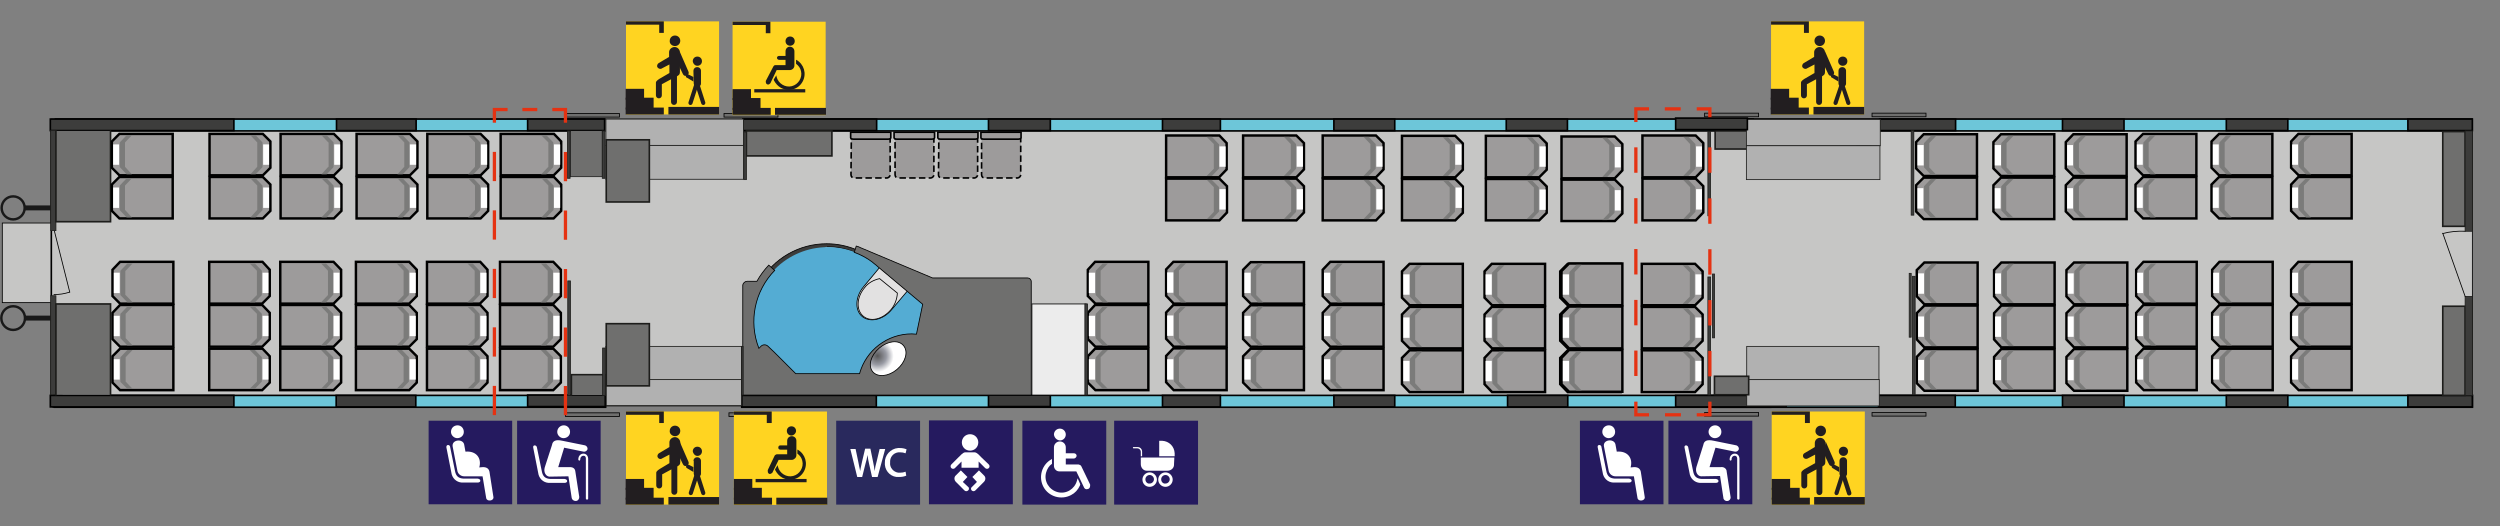 <?xml version="1.0" encoding="utf-8"?>
<!-- Generator: Adobe Illustrator 22.0.1, SVG Export Plug-In . SVG Version: 6.00 Build 0)  -->
<svg version="1.1" id="Layer_1" xmlns="http://www.w3.org/2000/svg" xmlns:xlink="http://www.w3.org/1999/xlink" x="0px" y="0px"
	 viewBox="0 0 760 160" style="enable-background:new 0 0 760 160;" xml:space="preserve">
<rect x="0" y="0" width="760" height="160" fill="#808080" stroke="none"/>
<style type="text/css">
	.st0{fill:#C6C6C5;stroke:#000000;stroke-width:0.25;stroke-miterlimit:10;}
	.st1{fill:#C6C6C5;}
	.st2{fill:#3D3D3C;stroke:#000000;stroke-width:0.5;stroke-miterlimit:10;}
	.st3{fill:#6DC6D9;stroke:#000000;stroke-width:0.5;stroke-miterlimit:10;}
	.st4{fill:none;stroke:#191919;stroke-width:0.75;stroke-miterlimit:10;}
	.st5{fill:none;stroke:#191919;stroke-width:1.5;stroke-miterlimit:10;}
	.st6{fill:none;stroke:#000000;stroke-width:0.5;stroke-miterlimit:10;}
	.st7{fill:none;stroke:#000000;stroke-width:0.25;stroke-linecap:round;stroke-miterlimit:10;}
	.st8{fill:#6F6F6E;stroke:#1D1D1B;stroke-width:0.5;stroke-miterlimit:10;}
	.st9{fill:#6F6F6E;stroke:#1D1D1B;stroke-width:0.5;stroke-linecap:round;stroke-miterlimit:10;}
	.st10{fill:#6F6F6E;stroke:#1D1D1B;stroke-width:0.25;stroke-linecap:round;stroke-miterlimit:10;}
	.st11{fill:#3C3C3B;stroke:#1D1D1B;stroke-width:0.25;stroke-linecap:round;stroke-miterlimit:10;}
	.st12{fill:#6F6F6E;stroke:#000000;stroke-width:0.25;stroke-miterlimit:10;}
	.st13{fill:#B1B1B1;stroke:#1D1D1B;stroke-width:0.25;stroke-miterlimit:10;}
	.st14{fill:#9D9B9B;stroke:#000000;stroke-width:0.75;stroke-miterlimit:10;}
	.st15{fill:#7B7B7A;}
	.st16{fill:#FFFFFF;}
	.st17{fill:#9D9B9B;}
	.st18{fill:none;stroke:#000000;stroke-width:0.5;stroke-miterlimit:10;stroke-dasharray:1.97,0.99;}
	.st19{fill:#9D9B9B;stroke:#000000;stroke-width:0.5;stroke-miterlimit:10;}
	.st20{fill:#3C3C3B;stroke:#000000;stroke-width:0.25;stroke-miterlimit:10;}
	.st21{fill:#ECECEC;stroke:#000000;stroke-width:0.25;stroke-miterlimit:10;}
	.st22{fill:#54ACD3;}
	.st23{fill:none;stroke:#000000;stroke-width:0.25;stroke-miterlimit:10;}
	.st24{fill:#E2E1E1;stroke:#000000;stroke-width:0.25;stroke-miterlimit:10;}
	.st25{fill:url(#SVGID_1_);stroke:#000000;stroke-width:0.25;stroke-miterlimit:10;}
	.st26{fill:#3C3C3B;stroke:#1D1D1B;stroke-width:0.25;stroke-miterlimit:10;}
	.st27{fill:#FFD421;}
	.st28{fill:#221E20;}
	.st29{fill:#29295D;}
	.st30{fill:#251A5F;}
	.st31{fill:none;stroke:#E53212;stroke-miterlimit:10;}
	.st32{fill:none;stroke:#E53212;stroke-miterlimit:10;stroke-dasharray:4.53,4.53;}
	.st33{fill:none;stroke:#E53212;stroke-miterlimit:10;stroke-dasharray:8.89,8.89;}
	.st34{fill:none;stroke:#E53212;stroke-miterlimit:10;stroke-dasharray:8.89,8.89,8.89,8.89;}
	.st35{fill:#1D1D1B;}
	.st36{fill:none;stroke:#E53212;stroke-miterlimit:10;stroke-dasharray:4.84,4.84;}
	.st37{fill:none;stroke:#E53212;stroke-miterlimit:10;stroke-dasharray:7.73,7.73;}
	.st38{fill:none;stroke:#E53212;stroke-miterlimit:10;stroke-dasharray:7.73,7.73,7.73,7.73;}
</style>
<title>Type69CII_B69C-II_vogn2_vogn69837-40 og 69842-49</title>
<g id="Type69CII_B69C-II_vogn2_vogn_69837-40_og_69842-49">
	<rect x="15.5" y="36.2" class="st0" width="736.1" height="87.2"/>
	<path class="st1" d="M-1.1,42.2h-0.1H-1.1z"/>
	<rect x="16.2" y="120.2" class="st2" width="2.6" height="3.5"/>
	<rect x="225.5" y="120.2" class="st3" width="312.8" height="3.6"/>
	<rect x="300.5" y="120.1" class="st2" width="18.8" height="3.5"/>
	<g id="Layer_1_1_">
		<polyline class="st0" points="15.8,92 0.7,92 0.7,67.8 15.8,67.8 		"/>
		<circle class="st4" cx="4" cy="63.2" r="3.5"/>
		<circle class="st4" cx="4" cy="96.7" r="3.6"/>
		<line class="st5" x1="7.5" y1="63.2" x2="16" y2="63.2"/>
		<line class="st5" x1="7.5" y1="96.7" x2="16" y2="96.7"/>
		<line class="st6" x1="15.6" y1="70.1" x2="15.6" y2="90"/>
	</g>
	<rect x="405.5" y="120.2" class="st2" width="18.5" height="3.5"/>
	<rect x="353.4" y="120.2" class="st2" width="17.6" height="3.5"/>
	<rect x="458.3" y="120.2" class="st2" width="18.3" height="3.5"/>
	<rect x="225.5" y="120.2" class="st2" width="40.9" height="3.5"/>
	<rect x="16.6" y="120.2" class="st3" width="167.5" height="3.6"/>
	<rect x="521.2" y="120.2" class="st3" width="230.4" height="3.6"/>
	<rect x="571.1" y="120.2" class="st2" width="23.3" height="3.5"/>
	<rect x="509.4" y="120.2" class="st2" width="33.6" height="3.5"/>
	<rect x="732" y="120.2" class="st2" width="19.6" height="3.5"/>
	<rect x="160.4" y="120.1" class="st2" width="23.6" height="3.5"/>
	<rect x="102.2" y="120.2" class="st2" width="24.2" height="3.5"/>
	<rect x="15.3" y="120.2" class="st2" width="55.8" height="3.5"/>
	<rect x="225.9" y="36.2" class="st3" width="307.1" height="3.6"/>
	<rect x="300.5" y="36.2" class="st2" width="18.8" height="3.5"/>
	<rect x="405.5" y="36.2" class="st2" width="18.5" height="3.5"/>
	<rect x="353.4" y="36.2" class="st2" width="17.6" height="3.5"/>
	<rect x="457.9" y="36.2" class="st2" width="18.6" height="3.5"/>
	<rect x="225.9" y="36.2" class="st2" width="40.6" height="3.5"/>
	<polyline class="st3" points="16.6,36.2 183.8,36.2 183.8,39.8 16.6,39.8 	"/>
	<rect x="521.5" y="36.2" class="st3" width="230" height="3.6"/>
	<rect x="571.4" y="36.2" class="st2" width="23.1" height="3.5"/>
	<rect x="732" y="36.2" class="st2" width="19.6" height="3.5"/>
	<rect x="160.4" y="36.2" class="st2" width="23.4" height="3.5"/>
	<rect x="102.3" y="36.2" class="st2" width="24.2" height="3.5"/>
	<rect x="15.3" y="36.2" class="st2" width="55.8" height="3.5"/>
	<line class="st7" x1="16.4" y1="69.7" x2="21.2" y2="88.8"/>
	<path class="st7" d="M21.2,88.8c-1.6,0.5-3.2,0.8-4.8,0.7"/>
	<rect x="742.6" y="40" class="st8" width="6.8" height="28.8"/>
	<rect x="742.6" y="93.1" class="st8" width="6.8" height="27.1"/>
	<rect x="521.4" y="39.8" class="st9" width="10.4" height="5.5"/>
	<polyline class="st10" points="183.1,39.8 183.1,53.7 173.4,53.7 173.4,39.8 	"/>
	<polyline class="st9" points="173.7,120.1 173.7,113.9 184.2,113.9 184.2,120.1 	"/>
	<rect x="226.9" y="39.8" class="st9" width="26" height="7.6"/>
	<rect x="749.4" y="39.8" class="st11" width="2.2" height="30.5"/>
	<rect x="749.4" y="90.1" class="st11" width="2.2" height="30.1"/>
	<rect x="569.1" y="34.4" class="st12" width="16.4" height="1.1"/>
	<rect x="518.2" y="34.4" class="st12" width="16.4" height="1.1"/>
	<rect x="569.1" y="125.4" class="st12" width="16.4" height="1.1"/>
	<rect x="518.2" y="125.4" class="st12" width="16.4" height="1.1"/>
	<rect x="171.9" y="34.5" class="st12" width="16.4" height="1.1"/>
	<rect x="171.9" y="125.5" class="st12" width="16.4" height="1.1"/>
	<rect x="221.6" y="125.5" class="st12" width="16.4" height="1.1"/>
	<rect x="220.1" y="34.5" class="st12" width="16.4" height="1.1"/>
	<line class="st7" x1="749.4" y1="90.1" x2="742.6" y2="70.9"/>
	<path class="st7" d="M742.6,71c2.2-0.6,4.5-0.8,6.8-0.7"/>
	<path class="st12" d="M569.1,121.7v-6.3h-3.9c-0.6,0-1.1,0.5-1.1,1.1l0,0v5.2H569.1z"/>
	<path class="st12" d="M568.8,38v6.3H565c-0.6,0-1.1-0.5-1.1-1.1c0,0,0,0,0,0V38H568.8z"/>
	<rect x="530.9" y="36.3" class="st13" width="40.7" height="8"/>
	<rect x="530.9" y="44.3" class="st13" width="40.6" height="10.3"/>
	<rect x="531" y="115.4" class="st13" width="40.3" height="8"/>
	<rect x="531" y="105.3" class="st13" width="40.2" height="10.1"/>
	<rect x="184.2" y="36.2" class="st13" width="41.8" height="8"/>
	<rect x="184.2" y="44.2" class="st13" width="41.8" height="10.3"/>
	<rect x="184.3" y="115.3" class="st13" width="41.1" height="8"/>
	<rect x="184.2" y="105.3" class="st13" width="41.2" height="10.1"/>
	<rect x="15.4" y="39.6" class="st11" width="1.6" height="30.5"/>
	<rect x="15.4" y="89.9" class="st11" width="1.6" height="30.1"/>
	<polyline class="st9" points="33.6,39.8 33.6,67.4 17,67.4 17,39.8 	"/>
	<polyline class="st9" points="33.6,120 33.6,92.4 17,92.4 17,120 	"/>
	<rect x="521.2" y="114.4" class="st9" width="10.4" height="5.6"/>
	<polygon class="st14" points="606,64.3 606,56.3 608.3,54 624.5,54 624.5,66.6 608.3,66.6 	"/>
	<polygon class="st15" points="608.4,56.6 608.4,56.6 610.5,54.4 612.1,54.4 609.9,56.6 609.9,56.6 609.9,64 609.9,64 612.1,66.2 
		610.5,66.2 608.4,64 608.4,64 	"/>
	<rect x="606.4" y="57.2" class="st16" width="1.8" height="6.2"/>
	<polygon class="st14" points="606,51.2 606,43.2 608.3,40.8 624.5,40.8 624.5,53.5 608.3,53.5 	"/>
	<polygon class="st15" points="608.4,43.5 608.4,43.5 610.5,41.3 612.1,41.3 610,43.5 610,43.5 610,50.9 610,50.9 612.1,53.1 
		610.5,53.1 608.4,50.9 608.4,50.9 	"/>
	<rect x="606.4" y="44.1" class="st16" width="1.9" height="6.2"/>
	<polygon class="st14" points="606.2,103.2 606.2,95.2 608.4,92.9 624.6,92.9 624.6,105.6 608.4,105.6 	"/>
	<polygon class="st15" points="608.5,95.5 608.5,95.5 610.7,93.3 612.2,93.3 610.1,95.5 610.1,95.5 610.1,103 610.1,103 
		612.2,105.2 610.7,105.2 608.6,103 608.5,103 	"/>
	<rect x="606.5" y="96.2" class="st16" width="1.8" height="6.2"/>
	<polygon class="st14" points="606.2,90.1 606.2,82.1 608.4,79.8 624.6,79.8 624.6,92.5 608.4,92.5 	"/>
	<polygon class="st15" points="608.5,82.4 608.5,82.4 610.7,80.2 612.2,80.2 610.1,82.4 610.1,82.4 610.1,89.9 610.1,89.9 
		612.2,92.1 610.7,92.1 608.6,89.9 608.5,89.9 	"/>
	<rect x="606.5" y="83.1" class="st16" width="1.8" height="6.2"/>
	<polygon class="st14" points="606.2,116.5 606.2,108.5 608.4,106.1 624.6,106.1 624.6,118.8 608.4,118.8 	"/>
	<polygon class="st15" points="608.5,108.8 608.5,108.8 610.7,106.6 612.2,106.6 610.1,108.8 610.1,108.8 610.1,116.2 610.1,116.2 
		612.2,118.4 610.7,118.4 608.6,116.2 608.5,116.2 	"/>
	<rect x="606.5" y="109.4" class="st16" width="1.8" height="6.2"/>
	<polygon class="st14" points="582.5,64.3 582.5,56.3 584.8,54 601,54 601,66.6 584.8,66.6 	"/>
	<polygon class="st15" points="584.9,56.6 584.9,56.6 587,54.4 588.6,54.4 586.5,56.6 586.5,56.6 586.5,64 586.5,64 588.6,66.2 
		587,66.2 584.9,64 584.9,64 	"/>
	<rect x="582.9" y="57.2" class="st16" width="1.8" height="6.2"/>
	<polygon class="st14" points="582.5,51.2 582.5,43.2 584.8,40.8 601,40.8 601,53.5 584.8,53.5 	"/>
	<polygon class="st15" points="584.9,43.5 584.9,43.5 587,41.3 588.6,41.3 586.5,43.5 586.5,43.5 586.5,50.9 586.5,50.9 588.6,53.1 
		587,53.1 584.9,50.9 584.9,50.9 	"/>
	<rect x="582.9" y="44.1" class="st16" width="1.9" height="6.2"/>
	<polygon class="st14" points="582.7,103.2 582.7,95.2 585,92.9 601.2,92.9 601.2,105.6 585,105.6 	"/>
	<polygon class="st15" points="585.1,95.5 585.1,95.5 587.2,93.3 588.8,93.3 586.7,95.5 586.7,95.5 586.7,103 586.7,103 
		588.8,105.2 587.2,105.2 585.1,103 585.1,103 	"/>
	<rect x="583.1" y="96.2" class="st16" width="1.8" height="6.2"/>
	<polygon class="st14" points="582.7,90.1 582.7,82.1 585,79.8 601.2,79.8 601.2,92.5 585,92.5 	"/>
	<polygon class="st15" points="585.1,82.4 585.1,82.4 587.2,80.2 588.8,80.2 586.7,82.4 586.7,82.4 586.7,89.9 586.7,89.9 
		588.8,92.1 587.2,92.1 585.1,89.9 585.1,89.9 	"/>
	<rect x="583.1" y="83.1" class="st16" width="1.8" height="6.2"/>
	<polygon class="st14" points="582.7,116.5 582.7,108.5 585,106.1 601.2,106.1 601.2,118.8 585,118.8 	"/>
	<polygon class="st15" points="585.1,108.8 585.1,108.8 587.2,106.6 588.8,106.6 586.7,108.8 586.7,108.8 586.7,116.2 586.7,116.2 
		588.8,118.4 587.2,118.4 585.1,116.2 585.1,116.2 	"/>
	<rect x="583.1" y="109.4" class="st16" width="1.8" height="6.2"/>
	<polygon class="st14" points="628,64.3 628,56.3 630.3,54 646.5,54 646.5,66.6 630.3,66.6 	"/>
	<polygon class="st15" points="630.4,56.6 630.4,56.6 632.5,54.4 634.1,54.4 632,56.6 632,56.6 632,64 632,64 634.1,66.2 
		632.5,66.2 630.4,64 630.4,64 	"/>
	<rect x="628.4" y="57.2" class="st16" width="1.8" height="6.2"/>
	<polygon class="st14" points="628,51.2 628,43.2 630.3,40.8 646.5,40.8 646.5,53.5 630.3,53.5 	"/>
	<polygon class="st15" points="630.4,43.5 630.4,43.5 632.6,41.3 634.1,41.3 632,43.5 632,43.5 632,50.9 632,50.9 634.1,53.1 
		632.6,53.1 630.4,50.9 630.4,50.9 	"/>
	<rect x="628.4" y="44.1" class="st16" width="1.8" height="6.2"/>
	<polygon class="st14" points="628.2,103.2 628.2,95.2 630.5,92.9 646.7,92.9 646.7,105.6 630.5,105.6 	"/>
	<polygon class="st15" points="630.6,95.5 630.6,95.5 632.7,93.3 634.3,93.3 632.2,95.5 632.2,95.5 632.2,103 632.2,103 
		634.3,105.2 632.7,105.2 630.6,103 630.6,103 	"/>
	<rect x="628.6" y="96.2" class="st16" width="1.8" height="6.2"/>
	<polygon class="st14" points="628.2,90.1 628.2,82.1 630.5,79.8 646.7,79.8 646.7,92.5 630.5,92.5 	"/>
	<polygon class="st15" points="630.6,82.4 630.6,82.4 632.7,80.2 634.3,80.2 632.2,82.4 632.2,82.4 632.2,89.9 632.2,89.9 
		634.3,92.1 632.7,92.1 630.6,89.9 630.6,89.9 	"/>
	<rect x="628.6" y="83.1" class="st16" width="1.8" height="6.2"/>
	<polygon class="st14" points="628.2,116.5 628.2,108.5 630.5,106.1 646.7,106.1 646.7,118.8 630.5,118.8 	"/>
	<polygon class="st15" points="630.6,108.8 630.6,108.8 632.7,106.6 634.3,106.6 632.2,108.8 632.2,108.8 632.2,116.2 632.2,116.2 
		634.3,118.4 632.7,118.4 630.6,116.2 630.6,116.2 	"/>
	<rect x="628.6" y="109.4" class="st16" width="1.8" height="6.2"/>
	<polygon class="st14" points="649.2,64.1 649.2,56.1 651.5,53.8 667.7,53.8 667.7,66.4 651.5,66.4 	"/>
	<polygon class="st15" points="651.6,56.4 651.6,56.4 653.7,54.2 655.3,54.2 653.2,56.4 653.2,56.4 653.2,63.8 653.2,63.8 
		655.3,66.1 653.7,66.1 651.6,63.9 651.6,63.9 	"/>
	<rect x="649.6" y="57" class="st16" width="1.8" height="6.2"/>
	<polygon class="st14" points="649.2,51 649.2,43 651.5,40.7 667.7,40.7 667.7,53.3 651.5,53.3 	"/>
	<polygon class="st15" points="651.6,43.3 651.6,43.3 653.7,41.1 655.3,41.1 653.2,43.3 653.2,43.3 653.2,50.7 653.2,50.7 655.3,53 
		653.7,53 651.6,50.8 651.6,50.8 	"/>
	<rect x="649.6" y="43.9" class="st16" width="1.8" height="6.2"/>
	<polygon class="st14" points="649.4,103.1 649.4,95.1 651.6,92.7 667.8,92.7 667.8,105.4 651.7,105.4 	"/>
	<polygon class="st15" points="651.8,95.4 651.8,95.4 653.9,93.2 655.5,93.2 653.3,95.4 653.3,95.4 653.3,102.8 653.3,102.8 
		655.5,105 653.9,105 651.8,102.8 651.8,102.8 	"/>
	<rect x="649.7" y="96" class="st16" width="1.8" height="6.2"/>
	<polygon class="st14" points="649.4,90 649.4,82 651.6,79.6 667.8,79.6 667.8,92.3 651.7,92.3 	"/>
	<polygon class="st15" points="651.8,82.3 651.8,82.3 653.9,80.1 655.5,80.1 653.3,82.3 653.3,82.3 653.3,89.7 653.3,89.7 
		655.5,91.9 653.9,91.9 651.8,89.7 651.8,89.7 	"/>
	<rect x="649.7" y="82.9" class="st16" width="1.8" height="6.2"/>
	<polygon class="st14" points="649.4,116.3 649.4,108.3 651.6,106 667.8,106 667.8,118.6 651.7,118.6 	"/>
	<polygon class="st15" points="651.8,108.6 651.8,108.6 653.9,106.4 655.5,106.4 653.3,108.6 653.3,108.6 653.3,116 653.3,116 
		655.5,118.2 653.9,118.2 651.8,116 651.8,116 	"/>
	<rect x="649.7" y="109.2" class="st16" width="1.8" height="6.2"/>
	<polygon class="st14" points="672.3,64.1 672.3,56.1 674.6,53.8 690.8,53.8 690.8,66.4 674.6,66.4 	"/>
	<polygon class="st15" points="674.7,56.4 674.7,56.4 676.8,54.2 678.4,54.2 676.3,56.4 676.3,56.4 676.3,63.8 676.3,63.8 
		678.4,66.1 676.8,66.1 674.7,63.9 674.7,63.9 	"/>
	<rect x="672.7" y="57" class="st16" width="1.8" height="6.2"/>
	<polygon class="st14" points="672.3,51 672.3,43 674.6,40.7 690.8,40.7 690.8,53.3 674.6,53.3 	"/>
	<polygon class="st15" points="674.7,43.3 674.7,43.3 676.8,41.1 678.4,41.1 676.3,43.3 676.3,43.3 676.3,50.7 676.3,50.7 678.4,53 
		676.8,53 674.7,50.8 674.7,50.8 	"/>
	<rect x="672.7" y="43.9" class="st16" width="1.8" height="6.2"/>
	<polygon class="st14" points="672.5,103.1 672.5,95.1 674.7,92.7 690.9,92.7 690.9,105.4 674.8,105.4 	"/>
	<polygon class="st15" points="674.8,95.4 674.8,95.4 677,93.2 678.5,93.2 676.4,95.4 676.4,95.4 676.4,102.8 676.4,102.8 
		678.5,105 677,105 674.9,102.8 674.8,102.8 	"/>
	<rect x="672.8" y="96" class="st16" width="1.8" height="6.2"/>
	<polygon class="st14" points="672.5,90 672.5,82 674.7,79.6 690.9,79.6 690.9,92.3 674.8,92.3 	"/>
	<polygon class="st15" points="674.8,82.3 674.8,82.3 677,80.1 678.5,80.1 676.4,82.3 676.4,82.3 676.4,89.7 676.4,89.7 678.5,91.9 
		677,91.9 674.9,89.7 674.8,89.7 	"/>
	<rect x="672.8" y="82.9" class="st16" width="1.8" height="6.2"/>
	<polygon class="st14" points="672.5,116.3 672.5,108.3 674.7,106 690.9,106 690.9,118.6 674.8,118.6 	"/>
	<polygon class="st15" points="674.8,108.6 674.8,108.6 677,106.4 678.5,106.4 676.4,108.6 676.4,108.6 676.4,116 676.4,116 
		678.5,118.2 677,118.2 674.9,116 674.8,116 	"/>
	<rect x="672.8" y="109.2" class="st16" width="1.8" height="6.2"/>
	<polygon class="st14" points="696.5,64.1 696.5,56.1 698.7,53.8 714.9,53.8 714.9,66.4 698.8,66.4 	"/>
	<polygon class="st15" points="698.8,56.4 698.8,56.4 701,54.2 702.5,54.2 700.4,56.4 700.4,56.4 700.4,63.8 700.4,63.8 702.5,66.1 
		701,66.1 698.9,63.9 698.8,63.9 	"/>
	<rect x="696.8" y="57" class="st16" width="1.8" height="6.2"/>
	<polygon class="st14" points="696.5,51 696.5,43 698.7,40.7 714.9,40.7 714.9,53.3 698.8,53.3 	"/>
	<polygon class="st15" points="698.8,43.3 698.9,43.3 701,41.1 702.6,41.1 700.4,43.3 700.4,43.3 700.4,50.7 700.4,50.7 702.6,53 
		701,53 698.9,50.8 698.8,50.8 	"/>
	<rect x="696.8" y="43.9" class="st16" width="1.8" height="6.2"/>
	<polygon class="st14" points="170.6,64.1 170.6,56.1 168.4,53.8 152.2,53.8 152.2,66.4 168.3,66.4 	"/>
	<polygon class="st15" points="168.3,56.4 168.3,56.4 166.1,54.2 164.6,54.2 166.7,56.4 166.7,56.4 166.7,63.8 166.7,63.8 
		164.6,66.1 166.1,66.1 168.2,63.9 168.3,63.9 	"/>
	<rect x="168.4" y="57" class="st16" width="1.9" height="6.2"/>
	<polygon class="st14" points="170.6,51 170.6,43 168.4,40.7 152.2,40.7 152.2,53.3 168.3,53.3 	"/>
	<polygon class="st15" points="168.2,43.3 168.2,43.3 166.1,41.1 164.5,41.1 166.7,43.3 166.7,43.3 166.7,50.7 166.7,50.7 164.5,53 
		166.1,53 168.2,50.8 168.2,50.8 	"/>
	<rect x="168.4" y="43.9" class="st16" width="1.9" height="6.2"/>
	<polygon class="st14" points="170.5,103.1 170.5,95.1 168.2,92.7 152,92.7 152,105.4 168.2,105.4 	"/>
	<polygon class="st15" points="168.1,95.4 168.1,95.4 166,93.2 164.4,93.2 166.5,95.4 166.5,95.4 166.5,102.8 166.5,102.8 
		164.4,105 166,105 168.1,102.8 168.1,102.8 	"/>
	<rect x="168.2" y="96" class="st16" width="1.9" height="6.2"/>
	<polygon class="st14" points="170.5,90 170.5,82 168.2,79.6 152,79.6 152,92.3 168.2,92.3 	"/>
	<polygon class="st15" points="168.1,82.3 168.1,82.3 166,80.1 164.4,80.1 166.5,82.3 166.5,82.3 166.5,89.7 166.5,89.7 164.4,91.9 
		166,91.9 168.1,89.7 168.1,89.7 	"/>
	<rect x="168.2" y="82.9" class="st16" width="1.9" height="6.2"/>
	<polygon class="st14" points="170.5,116.3 170.5,108.3 168.2,106 152,106 152,118.6 168.2,118.6 	"/>
	<polygon class="st15" points="168.1,108.6 168.1,108.6 166,106.4 164.4,106.4 166.5,108.6 166.5,108.6 166.5,116 166.5,116 
		164.4,118.2 166,118.2 168.1,116 168.1,116 	"/>
	<rect x="168.2" y="109.2" class="st16" width="1.9" height="6.2"/>
	<polygon class="st14" points="126.9,64.1 126.9,56.1 124.6,53.8 108.4,53.8 108.4,66.4 124.6,66.4 	"/>
	<polygon class="st15" points="124.5,56.4 124.5,56.4 122.4,54.2 120.8,54.2 122.9,56.4 122.9,56.4 122.9,63.8 122.9,63.8 
		120.8,66.1 122.4,66.1 124.5,63.9 124.5,63.9 	"/>
	<rect x="124.6" y="57" class="st16" width="1.9" height="6.2"/>
	<polygon class="st14" points="126.9,51 126.9,43 124.6,40.7 108.4,40.7 108.4,53.3 124.6,53.3 	"/>
	<polygon class="st15" points="124.5,43.3 124.5,43.3 122.4,41.1 120.8,41.1 122.9,43.3 122.9,43.3 122.9,50.7 122.9,50.7 120.8,53 
		122.4,53 124.5,50.8 124.5,50.8 	"/>
	<rect x="124.6" y="43.9" class="st16" width="1.9" height="6.2"/>
	<polygon class="st14" points="126.7,103.1 126.7,95.1 124.4,92.7 108.2,92.7 108.2,105.4 124.4,105.4 	"/>
	<polygon class="st15" points="124.3,95.4 124.3,95.4 122.2,93.2 120.6,93.2 122.7,95.4 122.7,95.4 122.7,102.8 122.7,102.8 
		120.6,105 122.2,105 124.3,102.8 124.3,102.8 	"/>
	<rect x="124.5" y="96" class="st16" width="1.9" height="6.2"/>
	<polygon class="st14" points="126.7,90 126.7,82 124.4,79.6 108.2,79.6 108.2,92.3 124.4,92.3 	"/>
	<polygon class="st15" points="124.3,82.3 124.3,82.3 122.2,80.1 120.6,80.1 122.7,82.3 122.7,82.3 122.7,89.7 122.7,89.7 
		120.6,91.9 122.2,91.9 124.3,89.7 124.3,89.7 	"/>
	<rect x="124.5" y="82.9" class="st16" width="1.9" height="6.2"/>
	<polygon class="st14" points="126.7,116.3 126.7,108.3 124.4,106 108.2,106 108.2,118.6 124.4,118.6 	"/>
	<polygon class="st15" points="124.3,108.6 124.3,108.6 122.2,106.4 120.6,106.4 122.7,108.6 122.7,108.6 122.7,116 122.7,116 
		120.6,118.2 122.2,118.2 124.3,116 124.3,116 	"/>
	<rect x="124.5" y="109.2" class="st16" width="1.9" height="6.2"/>
	<polygon class="st14" points="148.4,64.1 148.4,56.1 146.1,53.8 129.9,53.8 129.9,66.4 146.1,66.4 	"/>
	<polygon class="st15" points="146,56.4 146,56.4 143.9,54.2 142.3,54.2 144.4,56.4 144.4,56.4 144.4,63.8 144.4,63.8 142.3,66.1 
		143.9,66.1 146,63.9 146,63.9 	"/>
	<rect x="146.2" y="57" class="st16" width="1.9" height="6.2"/>
	<polygon class="st14" points="148.4,51 148.4,43 146.1,40.7 129.9,40.7 129.9,53.3 146.1,53.3 	"/>
	<polygon class="st15" points="146,43.3 146,43.3 143.9,41.1 142.3,41.1 144.4,43.3 144.4,43.3 144.4,50.7 144.4,50.7 142.3,53 
		143.9,53 146,50.8 146,50.8 	"/>
	<rect x="146.2" y="43.9" class="st16" width="1.9" height="6.2"/>
	<polygon class="st14" points="148.2,103.1 148.2,95.1 146,92.7 129.8,92.7 129.8,105.4 145.9,105.4 	"/>
	<polygon class="st15" points="145.8,95.4 145.8,95.4 143.7,93.2 142.1,93.2 144.3,95.4 144.3,95.4 144.3,102.8 144.3,102.8 
		142.1,105 143.7,105 145.8,102.8 145.8,102.8 	"/>
	<rect x="146" y="96" class="st16" width="1.9" height="6.2"/>
	<polygon class="st14" points="148.2,90 148.2,82 146,79.6 129.8,79.6 129.8,92.3 145.9,92.3 	"/>
	<polygon class="st15" points="145.9,82.3 145.8,82.3 143.7,80.1 142.1,80.1 144.3,82.3 144.3,82.3 144.3,89.7 144.3,89.7 
		142.1,91.9 143.7,91.9 145.8,89.7 145.9,89.7 	"/>
	<rect x="146" y="82.9" class="st16" width="1.9" height="6.2"/>
	<polygon class="st14" points="148.2,116.3 148.2,108.3 146,106 129.8,106 129.8,118.6 145.9,118.6 	"/>
	<polygon class="st15" points="145.8,108.6 145.8,108.6 143.7,106.4 142.1,106.4 144.3,108.6 144.3,108.6 144.3,116 144.3,116 
		142.1,118.2 143.7,118.2 145.8,116 145.8,116 	"/>
	<rect x="146" y="109.2" class="st16" width="1.9" height="6.2"/>
	<polygon class="st14" points="103.8,64.1 103.8,56.1 101.5,53.8 85.3,53.8 85.3,66.4 101.5,66.4 	"/>
	<polygon class="st15" points="101.4,56.4 101.4,56.4 99.3,54.2 97.7,54.2 99.9,56.4 99.9,56.4 99.9,63.8 99.9,63.8 97.7,66.1 
		99.3,66.1 101.4,63.9 101.4,63.9 	"/>
	<rect x="101.6" y="57" class="st16" width="1.8" height="6.2"/>
	<polygon class="st14" points="103.8,51 103.8,43 101.5,40.7 85.3,40.7 85.3,53.3 101.5,53.3 	"/>
	<polygon class="st15" points="101.4,43.3 101.4,43.3 99.3,41.1 97.7,41.1 99.8,43.3 99.9,43.3 99.9,50.7 99.8,50.7 97.7,53 
		99.3,53 101.4,50.8 101.4,50.8 	"/>
	<rect x="101.6" y="43.9" class="st16" width="1.8" height="6.2"/>
	<polygon class="st14" points="103.7,103.1 103.7,95.1 101.4,92.7 85.2,92.7 85.2,105.4 101.4,105.4 	"/>
	<polygon class="st15" points="101.3,95.4 101.3,95.4 99.1,93.2 97.6,93.2 99.7,95.4 99.7,95.4 99.7,102.8 99.7,102.8 97.6,105 
		99.1,105 101.2,102.8 101.3,102.8 	"/>
	<rect x="101.4" y="96" class="st16" width="1.8" height="6.2"/>
	<polygon class="st14" points="103.7,90 103.7,82 101.4,79.6 85.2,79.6 85.2,92.3 101.4,92.3 	"/>
	<polygon class="st15" points="101.3,82.3 101.3,82.3 99.1,80.1 97.6,80.1 99.7,82.3 99.7,82.3 99.7,89.7 99.7,89.7 97.6,91.9 
		99.1,91.9 101.2,89.7 101.3,89.7 	"/>
	<rect x="101.4" y="82.9" class="st16" width="1.8" height="6.2"/>
	<polygon class="st14" points="103.7,116.3 103.7,108.3 101.4,106 85.2,106 85.2,118.6 101.4,118.6 	"/>
	<polygon class="st15" points="101.3,108.6 101.3,108.6 99.1,106.4 97.6,106.4 99.7,108.6 99.7,108.6 99.7,116 99.7,116 97.6,118.2 
		99.1,118.2 101.2,116 101.3,116 	"/>
	<rect x="101.4" y="109.2" class="st16" width="1.8" height="6.2"/>
	<polygon class="st14" points="82.2,64.1 82.2,56.1 79.9,53.8 63.7,53.8 63.7,66.4 79.9,66.4 	"/>
	<polygon class="st15" points="79.8,56.4 79.8,56.4 77.7,54.2 76.1,54.2 78.2,56.4 78.2,56.4 78.2,63.8 78.2,63.8 76.1,66.1 
		77.7,66.1 79.8,63.9 79.8,63.9 	"/>
	<rect x="80" y="57" class="st16" width="1.8" height="6.2"/>
	<polygon class="st14" points="82.2,51 82.2,43 79.9,40.7 63.7,40.7 63.7,53.3 79.9,53.3 	"/>
	<polygon class="st15" points="79.8,43.3 79.8,43.3 77.7,41.1 76.1,41.1 78.2,43.3 78.2,43.3 78.2,50.7 78.2,50.7 76.1,53 77.7,53 
		79.8,50.8 79.8,50.8 	"/>
	<rect x="80" y="43.9" class="st16" width="1.8" height="6.2"/>
	<polygon class="st14" points="82,103.1 82,95.1 79.7,92.7 63.6,92.7 63.6,105.4 79.7,105.4 	"/>
	<polygon class="st15" points="79.6,95.4 79.6,95.4 77.5,93.2 75.9,93.2 78.1,95.4 78.1,95.4 78.1,102.8 78.1,102.8 75.9,105 
		77.5,105 79.6,102.8 79.6,102.8 	"/>
	<rect x="79.8" y="96" class="st16" width="1.8" height="6.2"/>
	<polygon class="st14" points="82,90 82,82 79.8,79.6 63.6,79.6 63.6,92.3 79.7,92.3 	"/>
	<polygon class="st15" points="79.6,82.3 79.6,82.3 77.5,80.1 75.9,80.1 78.1,82.3 78.1,82.3 78.1,89.7 78.1,89.7 75.9,91.9 
		77.5,91.9 79.6,89.7 79.6,89.7 	"/>
	<rect x="79.8" y="82.9" class="st16" width="1.8" height="6.2"/>
	<polygon class="st14" points="82,116.3 82,108.3 79.8,106 63.6,106 63.6,118.6 79.7,118.6 	"/>
	<polygon class="st15" points="79.6,108.6 79.6,108.6 77.5,106.4 75.9,106.4 78.1,108.6 78.1,108.6 78.1,116 78.1,116 75.9,118.2 
		77.5,118.2 79.6,116 79.6,116 	"/>
	<rect x="79.8" y="109.2" class="st16" width="1.8" height="6.2"/>
	<polygon class="st14" points="517.8,64.6 517.8,56.6 515.5,54.3 499.3,54.3 499.3,67 515.5,67 	"/>
	<polygon class="st15" points="515.4,56.9 515.4,56.9 513.3,54.7 511.7,54.7 513.8,56.9 513.8,56.9 513.8,64.4 513.8,64.4 
		511.7,66.6 513.3,66.6 515.4,64.4 515.4,64.4 	"/>
	<rect x="515.6" y="57.5" class="st16" width="1.8" height="6.2"/>
	<polygon class="st14" points="517.8,51.5 517.8,43.5 515.5,41.2 499.3,41.2 499.3,53.9 515.5,53.9 	"/>
	<polygon class="st15" points="515.4,43.8 515.4,43.8 513.3,41.6 511.7,41.6 513.8,43.8 513.8,43.8 513.8,51.3 513.8,51.3 
		511.7,53.5 513.3,53.5 515.4,51.3 515.4,51.3 	"/>
	<rect x="515.6" y="44.5" class="st16" width="1.8" height="6.2"/>
	<polygon class="st14" points="517.6,103.6 517.6,95.6 515.3,93.3 499.1,93.3 499.1,105.9 515.3,105.9 	"/>
	<polygon class="st15" points="515.2,95.9 515.2,95.9 513.1,93.7 511.5,93.7 513.7,95.9 513.7,95.9 513.7,103.3 513.7,103.3 
		511.5,105.5 513.1,105.5 515.2,103.3 515.2,103.3 	"/>
	<rect x="515.4" y="96.5" class="st16" width="1.8" height="6.2"/>
	<polygon class="st14" points="517.6,90.5 517.6,82.5 515.3,80.2 499.1,80.2 499.1,92.8 515.3,92.8 	"/>
	<polygon class="st15" points="515.2,82.8 515.2,82.8 513.1,80.6 511.5,80.6 513.7,82.8 513.7,82.8 513.7,90.2 513.7,90.2 
		511.5,92.4 513.1,92.4 515.2,90.2 515.2,90.2 	"/>
	<rect x="515.4" y="83.4" class="st16" width="1.8" height="6.2"/>
	<polygon class="st14" points="517.6,116.8 517.6,108.8 515.3,106.5 499.1,106.5 499.1,119.2 515.3,119.2 	"/>
	<polygon class="st15" points="515.2,109.1 515.2,109.1 513.1,106.9 511.5,106.9 513.7,109.1 513.7,109.1 513.7,116.6 513.7,116.6 
		511.5,118.8 513.1,118.8 515.2,116.6 515.2,116.6 	"/>
	<rect x="515.4" y="109.7" class="st16" width="1.8" height="6.2"/>
	<polygon class="st14" points="420.6,64.6 420.6,56.6 418.3,54.3 402.1,54.3 402.1,67 418.3,67 	"/>
	<polygon class="st15" points="418.2,56.9 418.2,56.9 416.1,54.7 414.5,54.7 416.6,56.9 416.6,56.9 416.6,64.4 416.6,64.4 
		414.5,66.6 416.1,66.6 418.2,64.4 418.2,64.4 	"/>
	<rect x="418.4" y="57.5" class="st16" width="1.9" height="6.2"/>
	<polygon class="st14" points="420.6,51.5 420.6,43.5 418.3,41.2 402.1,41.2 402.1,53.9 418.3,53.9 	"/>
	<polygon class="st15" points="418.2,43.8 418.2,43.8 416.1,41.6 414.5,41.6 416.6,43.8 416.6,43.8 416.6,51.3 416.6,51.3 
		414.5,53.5 416.1,53.5 418.2,51.3 418.2,51.3 	"/>
	<rect x="418.4" y="44.5" class="st16" width="1.9" height="6.2"/>
	<polygon class="st14" points="396.4,64.6 396.4,56.6 394.1,54.3 377.9,54.3 377.9,67 394.1,67 	"/>
	<polygon class="st15" points="394,56.9 394,56.9 391.9,54.7 390.3,54.7 392.4,56.9 392.5,56.9 392.5,64.4 392.4,64.4 390.3,66.6 
		391.9,66.6 394,64.4 394,64.4 	"/>
	<rect x="394.2" y="57.5" class="st16" width="1.9" height="6.2"/>
	<polygon class="st14" points="396.4,51.5 396.4,43.5 394.1,41.2 377.9,41.2 377.9,53.9 394.1,53.9 	"/>
	<polygon class="st15" points="394,43.8 394,43.8 391.9,41.6 390.3,41.6 392.4,43.8 392.4,43.8 392.4,51.3 392.4,51.3 390.3,53.5 
		391.9,53.5 394,51.3 394,51.3 	"/>
	<rect x="394.2" y="44.5" class="st16" width="1.9" height="6.2"/>
	<polygon class="st14" points="373,64.6 373,56.6 370.7,54.3 354.5,54.3 354.5,67 370.7,67 	"/>
	<polygon class="st15" points="370.6,56.9 370.6,56.9 368.4,54.7 366.9,54.7 369,56.9 369,56.9 369,64.4 369,64.4 366.9,66.6 
		368.4,66.6 370.5,64.4 370.6,64.4 	"/>
	<rect x="370.7" y="57.5" class="st16" width="1.9" height="6.2"/>
	<polygon class="st14" points="372.9,51.5 372.9,43.5 370.7,41.2 354.5,41.2 354.5,53.9 370.6,53.9 	"/>
	<polygon class="st15" points="370.6,43.8 370.5,43.8 368.4,41.6 366.8,41.6 369,43.8 369,43.8 369,51.3 369,51.3 366.8,53.5 
		368.4,53.5 370.5,51.3 370.6,51.3 	"/>
	<rect x="370.7" y="44.5" class="st16" width="1.9" height="6.2"/>
	<polygon class="st14" points="354.5,103 354.5,95 356.7,92.7 372.9,92.7 372.9,105.4 356.8,105.4 	"/>
	<polygon class="st15" points="356.9,95.3 356.9,95.3 359,93.1 360.6,93.1 358.4,95.3 358.4,95.3 358.4,102.8 358.4,102.8 
		360.6,105 359,105 356.9,102.8 356.9,102.8 	"/>
	<rect x="354.8" y="95.9" class="st16" width="1.9" height="6.2"/>
	<polygon class="st14" points="354.5,89.9 354.5,81.9 356.7,79.6 372.9,79.6 372.9,92.3 356.8,92.3 	"/>
	<polygon class="st15" points="356.8,82.2 356.9,82.2 359,80 360.6,80 358.4,82.2 358.4,82.2 358.4,89.7 358.4,89.7 360.6,91.9 
		359,91.9 356.9,89.7 356.8,89.7 	"/>
	<rect x="354.8" y="82.8" class="st16" width="1.9" height="6.2"/>
	<polygon class="st14" points="354.5,116.2 354.5,108.2 356.7,105.9 372.9,105.9 372.9,118.6 356.8,118.6 	"/>
	<polygon class="st15" points="356.9,108.6 356.9,108.6 359,106.3 360.6,106.3 358.4,108.6 358.4,108.6 358.4,116 358.4,116 
		360.6,118.2 359,118.2 356.9,116 356.9,116 	"/>
	<rect x="354.8" y="109.2" class="st16" width="1.9" height="6.2"/>
	<polygon class="st14" points="330.7,103.1 330.7,95.1 332.9,92.7 349.1,92.7 349.1,105.4 333,105.4 	"/>
	<polygon class="st15" points="333.1,95.4 333.1,95.4 335.2,93.2 336.8,93.2 334.6,95.4 334.6,95.4 334.6,102.8 334.6,102.8 
		336.8,105 335.2,105 333.1,102.8 333.1,102.8 	"/>
	<rect x="331" y="96" class="st16" width="1.9" height="6.2"/>
	<polygon class="st14" points="330.7,90 330.7,82 332.9,79.6 349.1,79.6 349.1,92.3 333,92.3 	"/>
	<polygon class="st15" points="333.1,82.3 333.1,82.3 335.2,80.1 336.8,80.1 334.6,82.3 334.6,82.3 334.6,89.7 334.6,89.7 
		336.8,91.9 335.2,91.9 333.1,89.7 333.1,89.7 	"/>
	<rect x="331" y="82.9" class="st16" width="1.9" height="6.2"/>
	<polygon class="st14" points="330.7,116.3 330.7,108.3 332.9,106 349.1,106 349.1,118.6 333,118.6 	"/>
	<polygon class="st15" points="333.1,108.6 333.1,108.6 335.2,106.4 336.8,106.4 334.6,108.6 334.6,108.6 334.6,116 334.6,116 
		336.8,118.2 335.2,118.2 333.1,116 333.1,116 	"/>
	<rect x="331" y="109.2" class="st16" width="1.9" height="6.2"/>
	<polygon class="st14" points="377.9,103.1 377.9,95.1 380.2,92.8 396.4,92.8 396.4,105.4 380.2,105.4 	"/>
	<polygon class="st15" points="380.3,95.4 380.3,95.4 382.5,93.2 384,93.2 381.9,95.4 381.9,95.4 381.9,102.8 381.9,102.8 384,105 
		382.5,105 380.3,102.8 380.3,102.8 	"/>
	<rect x="378.3" y="96" class="st16" width="1.9" height="6.2"/>
	<polygon class="st14" points="377.9,90 377.9,82 380.2,79.7 396.4,79.7 396.4,92.3 380.2,92.3 	"/>
	<polygon class="st15" points="380.3,82.3 380.3,82.3 382.4,80.1 384,80.1 381.9,82.3 381.9,82.3 381.9,89.7 381.9,89.7 384,91.9 
		382.4,91.9 380.3,89.7 380.3,89.7 	"/>
	<rect x="378.3" y="82.9" class="st16" width="1.9" height="6.2"/>
	<polygon class="st14" points="377.9,116.3 377.9,108.3 380.2,106 396.4,106 396.4,118.6 380.2,118.6 	"/>
	<polygon class="st15" points="380.3,108.6 380.3,108.6 382.5,106.4 384,106.4 381.9,108.6 381.9,108.6 381.9,116 381.9,116 
		384,118.2 382.5,118.2 380.3,116.1 380.3,116.1 	"/>
	<rect x="378.3" y="109.2" class="st16" width="1.9" height="6.2"/>
	<polygon class="st14" points="444.7,64.7 444.7,56.7 442.4,54.4 426.2,54.4 426.2,67 442.4,67 	"/>
	<polygon class="st15" points="442.3,57 442.3,57 440.2,54.8 438.6,54.8 440.7,57 440.7,57 440.7,64.4 440.7,64.4 438.6,66.6 
		440.2,66.6 442.3,64.4 442.3,64.4 	"/>
	<rect x="442.5" y="57" class="st16" width="1.9" height="6.2"/>
	<polygon class="st14" points="444.7,51.6 444.7,43.6 442.4,41.3 426.2,41.3 426.2,53.9 442.4,53.9 	"/>
	<polygon class="st15" points="442.3,43.9 442.3,43.9 440.2,41.7 438.6,41.7 440.7,43.9 440.7,43.9 440.7,51.3 440.7,51.3 
		438.6,53.5 440.2,53.5 442.3,51.3 442.3,51.3 	"/>
	<rect x="442.4" y="43.9" class="st16" width="1.9" height="6.2"/>
	<polygon class="st14" points="470.2,64.7 470.2,56.7 467.9,54.4 451.7,54.4 451.7,67 467.9,67 	"/>
	<polygon class="st15" points="467.8,57 467.8,57 465.7,54.8 464.1,54.8 466.3,57 466.3,57 466.3,64.4 466.3,64.4 464.1,66.6 
		465.7,66.6 467.8,64.4 467.8,64.4 	"/>
	<rect x="468" y="57.6" class="st16" width="1.9" height="6.2"/>
	<polygon class="st14" points="470.2,51.6 470.2,43.6 467.9,41.3 451.7,41.3 451.7,53.9 467.9,53.9 	"/>
	<polygon class="st15" points="467.8,43.9 467.8,43.9 465.7,41.7 464.1,41.7 466.2,43.9 466.3,43.9 466.3,51.3 466.2,51.3 
		464.1,53.5 465.7,53.5 467.8,51.3 467.8,51.3 	"/>
	<rect x="468" y="44.5" class="st16" width="1.9" height="6.2"/>
	<polygon class="st14" points="493.2,64.9 493.2,56.9 490.9,54.6 474.7,54.6 474.7,67.2 490.9,67.2 	"/>
	<polygon class="st15" points="490.8,57.2 490.8,57.2 488.6,55 487.1,55 489.2,57.2 489.2,57.2 489.2,64.7 489.2,64.7 487.1,66.9 
		488.6,66.9 490.8,64.7 490.8,64.7 	"/>
	<rect x="490.9" y="57.8" class="st16" width="1.8" height="6.2"/>
	<polygon class="st14" points="493.2,51.8 493.2,43.8 490.9,41.5 474.7,41.5 474.7,54.2 490.9,54.2 	"/>
	<polygon class="st15" points="490.8,44.1 490.8,44.1 488.6,41.9 487.1,41.9 489.2,44.1 489.2,44.1 489.2,51.5 489.2,51.5 
		487.1,53.8 488.6,53.8 490.7,51.6 490.8,51.6 	"/>
	<rect x="490.9" y="44.7" class="st16" width="1.8" height="6.2"/>
	<polygon class="st14" points="402.1,103.1 402.1,95.1 404.4,92.7 420.6,92.7 420.6,105.4 404.4,105.4 	"/>
	<polygon class="st15" points="404.5,95.4 404.5,95.4 406.6,93.2 408.2,93.2 406.1,95.4 406.1,95.4 406.1,102.8 406.1,102.8 
		408.2,105 406.6,105 404.5,102.8 404.5,102.8 	"/>
	<rect x="402.5" y="96" class="st16" width="1.9" height="6.2"/>
	<polygon class="st14" points="402.1,90 402.1,82 404.4,79.6 420.6,79.6 420.6,92.3 404.4,92.3 	"/>
	<polygon class="st15" points="404.5,82.3 404.5,82.3 406.6,80.1 408.2,80.1 406.1,82.3 406.1,82.3 406.1,89.7 406.1,89.7 
		408.2,91.9 406.6,91.9 404.5,89.7 404.5,89.7 	"/>
	<rect x="402.5" y="82.9" class="st16" width="1.9" height="6.2"/>
	<polygon class="st14" points="402.1,116.3 402.1,108.3 404.4,106 420.6,106 420.6,118.6 404.4,118.6 	"/>
	<polygon class="st15" points="404.5,108.6 404.5,108.6 406.6,106.4 408.2,106.4 406.1,108.6 406.1,108.6 406.1,116 406.1,116 
		408.2,118.2 406.6,118.2 404.5,116 404.5,116 	"/>
	<rect x="402.5" y="109.2" class="st16" width="1.9" height="6.2"/>
	<polygon class="st14" points="426.2,103.6 426.2,95.6 428.5,93.3 444.7,93.3 444.7,105.9 428.5,105.9 	"/>
	<polygon class="st15" points="428.6,95.9 428.6,95.9 430.7,93.7 432.3,93.7 430.2,95.9 430.2,95.9 430.2,103.3 430.2,103.3 
		432.3,105.5 430.7,105.5 428.6,103.3 428.6,103.3 	"/>
	<rect x="426.6" y="96.5" class="st16" width="1.9" height="6.2"/>
	<polygon class="st14" points="426.2,90.5 426.2,82.5 428.5,80.2 444.7,80.2 444.7,92.8 428.5,92.8 	"/>
	<polygon class="st15" points="428.6,82.8 428.6,82.8 430.7,80.6 432.3,80.6 430.2,82.8 430.2,82.8 430.2,90.2 430.2,90.2 
		432.3,92.4 430.7,92.4 428.6,90.2 428.6,90.2 	"/>
	<rect x="426.6" y="83.4" class="st16" width="1.9" height="6.2"/>
	<polygon class="st14" points="426.2,116.8 426.2,108.8 428.5,106.5 444.7,106.5 444.7,119.2 428.5,119.2 	"/>
	<polygon class="st15" points="428.6,109.1 428.6,109.1 430.7,106.9 432.3,106.9 430.2,109.1 430.2,109.1 430.2,116.5 430.2,116.5 
		432.3,118.8 430.7,118.8 428.6,116.6 428.6,116.6 	"/>
	<rect x="426.6" y="109.7" class="st16" width="1.9" height="6.2"/>
	<polygon class="st14" points="451.3,103.6 451.3,95.6 453.5,93.3 469.7,93.3 469.7,105.9 453.6,105.9 	"/>
	<polygon class="st15" points="453.7,95.9 453.7,95.9 455.8,93.7 457.4,93.7 455.2,95.9 455.2,95.9 455.2,103.3 455.2,103.3 
		457.4,105.5 455.8,105.5 453.7,103.3 453.7,103.3 	"/>
	<rect x="451.6" y="96.5" class="st16" width="1.9" height="6.2"/>
	<polygon class="st14" points="451.3,90.5 451.3,82.5 453.5,80.2 469.7,80.2 469.7,92.8 453.6,92.8 	"/>
	<polygon class="st15" points="453.6,82.8 453.7,82.8 455.8,80.6 457.4,80.6 455.2,82.8 455.2,82.8 455.2,90.2 455.2,90.2 
		457.4,92.4 455.8,92.4 453.7,90.2 453.6,90.2 	"/>
	<rect x="451.6" y="83.4" class="st16" width="1.9" height="6.2"/>
	<polygon class="st14" points="451.3,116.8 451.3,108.8 453.5,106.5 469.7,106.5 469.7,119.2 453.6,119.2 	"/>
	<polygon class="st15" points="453.7,109.1 453.7,109.1 455.8,106.9 457.4,106.9 455.2,109.1 455.2,109.1 455.2,116.5 455.2,116.5 
		457.4,118.8 455.8,118.8 453.7,116.6 453.7,116.6 	"/>
	<rect x="451.6" y="109.7" class="st16" width="1.9" height="6.2"/>
	<polygon class="st14" points="474.3,103.6 474.3,95.6 476.6,93.3 492.7,93.3 492.7,105.9 476.6,105.9 	"/>
	<polygon class="st15" points="476.7,95.9 476.7,95.9 478.8,93.7 480.4,93.7 478.2,95.9 478.2,95.9 478.2,103.3 478.2,103.3 
		480.4,105.5 478.8,105.5 476.7,103.3 476.7,103.3 	"/>
	<rect x="474.6" y="96.5" class="st16" width="1.9" height="6.2"/>
	<polygon class="st14" points="474.3,90.5 474.3,82.5 476.6,80.2 492.7,80.2 492.7,92.8 476.6,92.8 	"/>
	<polygon class="st15" points="476.7,82.8 476.7,82.8 478.8,80.6 480.4,80.6 478.2,82.8 478.2,82.8 478.2,90.2 478.2,90.2 
		480.4,92.4 478.8,92.4 476.7,90.2 476.7,90.2 	"/>
	<rect x="474.6" y="83.4" class="st16" width="1.9" height="6.2"/>
	<polygon class="st14" points="474.3,116.8 474.3,108.8 476.6,106.5 492.7,106.5 492.7,119.2 476.6,119.2 	"/>
	<polygon class="st15" points="476.7,109.1 476.7,109.1 478.8,106.9 480.4,106.9 478.2,109.1 478.2,109.1 478.2,116.5 478.2,116.5 
		480.4,118.8 478.8,118.8 476.7,116.6 476.7,116.6 	"/>
	<rect x="474.6" y="109.7" class="st16" width="1.9" height="6.2"/>
	<polygon class="st14" points="474.7,103.5 474.7,95.5 477,93.2 493.2,93.2 493.2,105.9 477,105.9 	"/>
	<polygon class="st15" points="477.1,95.8 477.1,95.8 479.2,93.6 480.8,93.6 478.7,95.8 478.7,95.8 478.7,103.3 478.7,103.3 
		480.8,105.5 479.2,105.5 477.1,103.3 477.1,103.3 	"/>
	<rect x="475.1" y="96.5" class="st16" width="1.9" height="6.2"/>
	<polygon class="st14" points="474.7,90.4 474.7,82.4 477,80.1 493.2,80.1 493.2,92.8 477,92.8 	"/>
	<polygon class="st15" points="477.1,82.7 477.1,82.7 479.2,80.5 480.8,80.5 478.7,82.7 478.7,82.7 478.7,90.2 478.7,90.2 
		480.8,92.4 479.2,92.4 477.1,90.2 477.1,90.2 	"/>
	<rect x="475.1" y="83.4" class="st16" width="1.9" height="6.2"/>
	<polygon class="st14" points="474.7,116.8 474.7,108.8 477,106.4 493.2,106.4 493.2,119.1 477,119.1 	"/>
	<polygon class="st15" points="477.1,109.1 477.1,109.1 479.2,106.9 480.8,106.9 478.7,109.1 478.7,109.1 478.7,116.5 478.7,116.5 
		480.8,118.7 479.2,118.7 477.1,116.5 477.1,116.5 	"/>
	<rect x="475.1" y="109.7" class="st16" width="1.9" height="6.2"/>
	<path class="st17" d="M258.8,42.4c0-0.5,0.4-0.9,0.9-0.9h10c0.5,0,0.9,0.4,0.9,0.9v10.7c0,0.5-0.4,0.9-0.9,1h-10.1
		c-0.5,0-0.9-0.4-0.9-1L258.8,42.4z"/>
	<path class="st18" d="M258.8,42.4c0-0.5,0.4-0.9,0.9-0.9h10c0.5,0,0.9,0.4,0.9,0.9v10.7c0,0.5-0.4,0.9-0.9,1h-10.1
		c-0.5,0-0.9-0.4-0.9-1L258.8,42.4z"/>
	<path class="st19" d="M258.6,40.2v1.7c0,0.2,0.4,0.4,0.8,0.4H270c0.5,0,0.8-0.2,0.8-0.4v-1.7H258.6z"/>
	<path class="st17" d="M272.1,42.4c0-0.5,0.4-0.9,0.9-0.9h10c0.5,0,0.9,0.4,0.9,0.9v10.7c0,0.5-0.4,0.9-0.9,1h-10
		c-0.5,0-0.9-0.4-0.9-1V42.4z"/>
	<path class="st18" d="M272.1,42.4c0-0.5,0.4-0.9,0.9-0.9h10c0.5,0,0.9,0.4,0.9,0.9v10.7c0,0.5-0.4,0.9-0.9,1h-10
		c-0.5,0-0.9-0.4-0.9-1V42.4z"/>
	<path class="st19" d="M271.8,40.2v1.7c0,0.2,0.4,0.4,0.8,0.4h10.7c0.4,0,0.8-0.2,0.8-0.4v-1.7H271.8z"/>
	<polygon class="st14" points="34,64.1 34,56.1 36.3,53.8 52.5,53.8 52.5,66.4 36.3,66.4 	"/>
	<polygon class="st15" points="36.4,56.4 36.4,56.4 38.5,54.2 40.1,54.2 38,56.4 38,56.4 38,63.8 38,63.8 40.1,66.1 38.5,66.1 
		36.4,63.9 36.4,63.9 	"/>
	<rect x="34.4" y="57" class="st16" width="1.8" height="6.2"/>
	<polygon class="st14" points="34,51 34,43 36.3,40.7 52.5,40.7 52.5,53.3 36.3,53.3 	"/>
	<polygon class="st15" points="36.4,43.3 36.4,43.3 38.5,41.1 40.1,41.1 38,43.3 38,43.3 38,50.7 38,50.7 40.1,53 38.5,53 
		36.4,50.8 36.4,50.8 	"/>
	<rect x="34.4" y="43.9" class="st16" width="1.8" height="6.2"/>
	<polygon class="st14" points="34.2,103.1 34.2,95.1 36.5,92.7 52.7,92.7 52.7,105.4 36.5,105.4 	"/>
	<polygon class="st15" points="36.6,95.4 36.6,95.4 38.7,93.2 40.3,93.2 38.2,95.4 38.2,95.4 38.2,102.8 38.2,102.8 40.3,105 
		38.7,105 36.6,102.8 36.6,102.8 	"/>
	<rect x="34.6" y="96" class="st16" width="1.8" height="6.2"/>
	<polygon class="st14" points="34.2,90 34.2,82 36.5,79.6 52.7,79.6 52.7,92.3 36.5,92.3 	"/>
	<polygon class="st15" points="36.6,82.3 36.6,82.3 38.7,80.1 40.3,80.1 38.2,82.3 38.1,82.3 38.1,89.7 38.2,89.7 40.3,91.9 
		38.7,91.9 36.6,89.7 36.6,89.7 	"/>
	<rect x="34.6" y="82.9" class="st16" width="1.8" height="6.2"/>
	<polygon class="st14" points="34.2,116.3 34.2,108.3 36.5,106 52.7,106 52.7,118.6 36.5,118.6 	"/>
	<polygon class="st15" points="36.6,108.6 36.6,108.6 38.7,106.4 40.3,106.4 38.2,108.6 38.2,108.6 38.2,116 38.2,116 40.3,118.2 
		38.7,118.2 36.6,116.1 36.6,116.1 	"/>
	<rect x="34.6" y="109.2" class="st16" width="1.8" height="6.2"/>
	<path class="st17" d="M285.4,42.4c0-0.5,0.4-0.9,0.9-0.9c0,0,0,0,0,0h10c0.5,0,0.9,0.4,0.9,0.9v10.7c0,0.5-0.4,0.9-0.9,1h-10.1
		c-0.5,0-0.9-0.4-0.9-0.9c0,0,0,0,0,0L285.4,42.4z"/>
	<path class="st18" d="M285.4,42.4c0-0.5,0.4-0.9,0.9-0.9c0,0,0,0,0,0h10c0.5,0,0.9,0.4,0.9,0.9v10.7c0,0.5-0.4,0.9-0.9,1h-10.1
		c-0.5,0-0.9-0.4-0.9-0.9c0,0,0,0,0,0L285.4,42.4z"/>
	<path class="st19" d="M285.1,40.2v1.7c0,0.2,0.4,0.4,0.8,0.4h10.6c0.4,0,0.8-0.2,0.8-0.4v-1.7H285.1z"/>
	<path class="st17" d="M298.4,42.4c0-0.5,0.4-0.9,0.9-0.9c0,0,0,0,0,0h10.1c0.5,0,0.9,0.4,0.9,0.9c0,0,0,0,0,0v10.7
		c0,0.5-0.4,0.9-0.9,1h-10.1c-0.5,0-0.9-0.4-0.9-1L298.4,42.4z"/>
	<path class="st18" d="M298.4,42.4c0-0.5,0.4-0.9,0.9-0.9h10.1c0.5,0,0.9,0.4,0.9,0.9c0,0,0,0,0,0v10.7c0,0.5-0.4,0.9-0.9,1h-10.1
		c-0.5,0-0.9-0.4-0.9-1L298.4,42.4z"/>
	<path class="st19" d="M298.2,40.2v1.7c0,0.2,0.4,0.4,0.8,0.4h10.6c0.4,0,0.8-0.2,0.8-0.4v-1.7H298.2z"/>
	<polygon class="st14" points="696.5,103.1 696.5,95.1 698.7,92.7 714.9,92.7 714.9,105.4 698.8,105.4 	"/>
	<polygon class="st15" points="698.8,95.4 698.9,95.4 701,93.2 702.6,93.2 700.4,95.4 700.4,95.4 700.4,102.8 700.4,102.8 
		702.6,105 701,105 698.9,102.8 698.8,102.8 	"/>
	<rect x="696.8" y="96" class="st16" width="1.8" height="6.2"/>
	<polygon class="st14" points="696.5,90 696.5,82 698.7,79.6 714.9,79.6 714.9,92.3 698.8,92.3 	"/>
	<polygon class="st15" points="698.8,82.3 698.9,82.3 701,80.1 702.6,80.1 700.4,82.3 700.4,82.3 700.4,89.7 700.4,89.7 702.6,91.9 
		701,91.9 698.9,89.7 698.8,89.7 	"/>
	<rect x="696.8" y="82.9" class="st16" width="1.8" height="6.2"/>
	<polygon class="st14" points="696.5,116.3 696.5,108.3 698.7,106 714.9,106 714.9,118.6 698.8,118.6 	"/>
	<polygon class="st15" points="698.8,108.6 698.9,108.6 701,106.4 702.6,106.4 700.4,108.6 700.4,108.6 700.4,116 700.4,116 
		702.6,118.2 701,118.2 698.9,116 698.8,116 	"/>
	<rect x="696.8" y="109.2" class="st16" width="1.8" height="6.2"/>
	<path class="st20" d="M251.3,75c3.3,0,6.6,0.7,9.7,2.2l21.2,8.8v-1.2H282l-21-8.6c-3.1-1.4-6.4-2.1-9.7-2.1
		c-8.3,0-16.1,4.4-20.2,11.6h-2.8c-0.7,0-1.2,0.5-1.3,1.1V88h4.3"/>
	<rect x="184.3" y="42.5" class="st8" width="13.1" height="18.9"/>
	<rect x="184.3" y="98.4" class="st8" width="13.1" height="18.9"/>
	<rect x="313.7" y="92.4" class="st21" width="16.5" height="27.7"/>
	<path class="st22" d="M267,81c-0.4-0.4-0.8-0.7-1.3-1l-0.6-0.5l0,0c-10.2-7.4-24.4-5.2-31.8,5c-4.5,6.2-5.6,14.3-2.9,21.5l0.7-0.7
		l0,0l0,0c0.6-0.5,1.4-0.5,2,0l0,0l2,2l0.7,0.7l5.9,5.9h19.6c2-7.2,8.5-12.2,16-12.2c0.5,0,0.9,0,1.4,0.1l2-9.2L267,81z"/>
	<line class="st23" x1="272.6" y1="89.1" x2="267.3" y2="84.7"/>
	<path class="st24" d="M266,83L266,83l-3.5,4.2l0,0c-2.5,3-2.7,7.1-0.4,9s6.3,1.1,8.9-2l0,0l1.6-1.9l0,0l3.3-3.9l-8.5-7.1L266,83z"
		/>
	<path class="st24" d="M267.4,84.7c-1.8,0.4-3.5,1.3-4.6,2.8c-2.4,2.9-2.6,6.7-0.4,8.6s5.9,1,8.4-1.9c1.2-1.4,1.9-3.2,2-5.1
		L267.4,84.7z"/>
	<path class="st12" d="M313.5,120.1V85.6c0-0.6-0.5-1.1-1.1-1.1h-28.9l-21.9-9.2c-0.4-0.2-0.8-0.4-1.3-0.5l-0.6,1.9
		c1.9,0.7,3.8,1.7,5.4,2.9l0,0l0.6,0.5c0.4,0.3,0.9,0.7,1.2,1l13.6,11.4l-1.9,9.1c-0.5,0-0.9-0.1-1.4-0.1c-7.4,0-13.9,4.9-15.9,12.1
		h-19.4l-5.8-5.8l-0.7-0.7l-2-1.9l0,0c-0.6-0.5-1.4-0.5-2,0l0,0l0,0l-0.7,0.7c-3.2-8.2-1.3-17.4,4.8-23.7l-1.8-1.6
		c-1.4,1.5-2.6,3.1-3.6,4.9h-2.9c-0.7,0-1.3,0.5-1.4,1.2v33.4L313.5,120.1z"/>
	
		<radialGradient id="SVGID_1_" cx="-526.458" cy="156.702" r="5.28" gradientTransform="matrix(0.77 -0.64 -0.64 -0.77 772.43 -108.07)" gradientUnits="userSpaceOnUse">
		<stop  offset="0" style="stop-color:#575757"/>
		<stop  offset="0.51" style="stop-color:#999BA4"/>
		<stop  offset="0.93" style="stop-color:#FFFFFF"/>
	</radialGradient>
	<path class="st25" d="M274.7,105.1c1.5,1.8,0.6,5-2,7.2s-5.9,2.5-7.4,0.7s-0.6-5,2-7.2S273.2,103.2,274.7,105.1z"/>
	<rect x="519.2" y="40" class="st26" width="0.8" height="25.6"/>
	<rect x="519.2" y="84.2" class="st26" width="0.8" height="35.9"/>
	<rect x="520.6" y="83.3" class="st26" width="0.6" height="19.4"/>
	<rect x="581" y="39.7" class="st26" width="0.8" height="25.7"/>
	<rect x="581.4" y="84" class="st26" width="0.8" height="36"/>
	<rect x="580.4" y="83.1" class="st26" width="0.6" height="19.4"/>
	<rect x="226.1" y="40.2" class="st26" width="0.8" height="14.4"/>
	<rect x="183.1" y="39.8" class="st26" width="0.8" height="14.4"/>
	<rect x="225.4" y="105.3" class="st26" width="0.5" height="14.8"/>
	<rect x="172.5" y="39.8" class="st26" width="0.8" height="14.4"/>
	<rect x="183.2" y="105.8" class="st26" width="0.8" height="14.4"/>
	<rect x="172.6" y="85.4" class="st26" width="0.8" height="34.8"/>
	<rect x="329.8" y="92.4" class="st26" width="0.8" height="27.7"/>
	<rect x="190.3" y="125.1" class="st27" width="28.3" height="28.3"/>
	<path class="st28" d="M205.2,132.6c0.9,0,1.6-0.7,1.6-1.6c0-0.9-0.7-1.6-1.6-1.6c-0.9,0-1.6,0.7-1.6,1.6
		C203.5,131.8,204.3,132.6,205.2,132.6C205.2,132.6,205.2,132.6,205.2,132.6"/>
	<path class="st28" d="M203.5,140.8v-2.6l-2.3,1.2c-0.4,0.3-1,0.1-1.2-0.3c0,0,0,0,0,0c-0.3-0.4-0.1-1,0.3-1.3c0,0,0,0,0,0l3.2-1.9
		v-1.2c-0.1-0.9,0.6-1.7,1.5-1.8c0.9-0.1,1.7,0.6,1.8,1.5c0,0.1,0,0.2,0,0.3v5.7c0,1-0.5,1.1-0.9,1.4v7.8c-0.1,0.5-0.5,0.9-1,0.8
		c-0.4,0-0.8-0.4-0.8-0.8v-6.9l-2.8,1.5v3.4c0,0.5-0.4,0.9-0.9,0.9c-0.5,0-0.9-0.4-0.9-0.9l0,0v-3.9c0-0.5,1-1.1,1-1.1L203.5,140.8"
		/>
	<path class="st28" d="M206,137.8l1.6,3.3c0.2,0.5,0.7,0.7,1.2,0.5c0.5-0.2,0.7-0.8,0.5-1.2l-2.7-6.2"/>
	<path class="st28" d="M212,138.6c0.8,0,1.4-0.6,1.4-1.4c0-0.8-0.6-1.4-1.4-1.4c-0.8,0-1.4,0.6-1.4,1.4c0,0,0,0,0,0
		C210.7,137.9,211.3,138.6,212,138.6C212,138.6,212,138.6,212,138.6"/>
	<path class="st28" d="M212.4,144.5l-1.8,5.6c-0.1,0.3-0.5,0.5-0.8,0.4c-0.3-0.1-0.5-0.5-0.4-0.8l1.7-5.3"/>
	<path class="st28" d="M211.4,144.5l1.8,5.6c0.1,0.3,0.5,0.5,0.8,0.4c0.3-0.1,0.5-0.5,0.4-0.8c0,0,0,0,0,0l-1.7-5.3"/>
	<path class="st28" d="M210.8,140.1c0-0.6,0.5-1.1,1.1-1.1h0.1c0.6,0,1.1,0.5,1.1,1.1v3.9c0,0.6-0.5,1.1-1.1,1.1H212
		c-0.6,0-1.1-0.5-1.1-1.1V140.1z"/>
	<path class="st28" d="M210.8,142l-1.4-0.7c-0.3-0.1-0.6,0-0.8,0.3c-0.1,0.3,0,0.6,0.2,0.7l2,1.2"/>
	<rect x="203.2" y="151.1" class="st28" width="15.4" height="2.3"/>
	<rect x="190.2" y="151.3" class="st28" width="11.6" height="2.1"/>
	<rect x="190.2" y="148.3" class="st28" width="8.5" height="3.6"/>
	<rect x="190.2" y="145.6" class="st28" width="5.6" height="3.3"/>
	<polygon class="st28" points="201.8,125.1 201.8,125.1 190.3,125.1 190.3,126.1 200.4,126.1 200.4,128.6 201.8,128.6 201.8,125.1 	
		"/>
	<rect x="190.3" y="6.5" class="st27" width="28.3" height="28.3"/>
	<path class="st28" d="M205.2,14c0.9,0,1.6-0.7,1.6-1.6c0-0.9-0.7-1.6-1.6-1.6s-1.6,0.7-1.6,1.6C203.5,13.3,204.3,14,205.2,14
		L205.2,14"/>
	<path class="st28" d="M203.5,22.2v-2.6l-2.3,1.2c-0.4,0.3-1,0.1-1.3-0.3c0,0,0,0,0,0c-0.3-0.4-0.1-1,0.3-1.3l3.2-1.9v-1.2
		c-0.1-0.9,0.6-1.7,1.5-1.8c0.9-0.1,1.7,0.6,1.8,1.5c0,0.1,0,0.2,0,0.3v5.7c0,1-0.5,1.1-0.9,1.4v7.8c0,0.5-0.4,0.9-0.9,0.9
		c-0.5,0-0.9-0.4-0.9-0.9v-6.9l-2.8,1.5v3.4c0,0.5-0.4,0.9-0.9,0.9c-0.5,0-0.9-0.4-0.9-0.9v-3.9c0-0.5,1-1.1,1-1.1L203.5,22.2"/>
	<path class="st28" d="M206,19.2l1.6,3.3c0.2,0.5,0.7,0.7,1.2,0.5c0,0,0,0,0,0c0.5-0.2,0.7-0.8,0.5-1.2l-2.7-6.2"/>
	<path class="st28" d="M212,20c0.8,0,1.4-0.6,1.4-1.4c0-0.8-0.6-1.4-1.4-1.4c-0.8,0-1.4,0.6-1.4,1.4c0,0,0,0,0,0
		C210.7,19.4,211.3,20,212,20C212,20,212,20,212,20"/>
	<path class="st28" d="M212.3,25.9l-1.8,5.6c-0.1,0.3-0.5,0.5-0.8,0.4c-0.3-0.1-0.5-0.5-0.4-0.8l1.7-5.3"/>
	<path class="st28" d="M211.4,25.9l1.8,5.6c0.1,0.3,0.5,0.5,0.8,0.4c0.3-0.1,0.5-0.5,0.4-0.8l-1.7-5.3"/>
	<path class="st28" d="M210.8,21.5c0-0.6,0.5-1.1,1.1-1.1h0.1c0.6,0,1.1,0.5,1.1,1.1v3.9c0,0.6-0.5,1.1-1.1,1.1H212
		c-0.6,0-1.1-0.5-1.1-1.1L210.8,21.5z"/>
	<path class="st28" d="M210.8,23.4l-1.4-0.7c-0.3-0.2-0.6-0.1-0.8,0.1c-0.2,0.3-0.1,0.6,0.1,0.8c0,0,0.1,0,0.1,0l2,1.2"/>
	<rect x="203.2" y="32.5" class="st28" width="15.4" height="2.3"/>
	<rect x="190.2" y="32.7" class="st28" width="11.6" height="2.1"/>
	<rect x="190.2" y="29.7" class="st28" width="8.5" height="3.6"/>
	<rect x="190.2" y="27" class="st28" width="5.6" height="3.3"/>
	<polygon class="st28" points="201.8,6.5 201.8,6.5 190.3,6.5 190.3,7.5 200.4,7.5 200.4,10 201.8,10 201.8,6.5 	"/>
	<rect x="254.2" y="127.9" class="st29" width="25.5" height="25.5"/>
	<path class="st16" d="M260.6,145l-2.1-8.5h1.6l0.8,3.8c0.2,1,0.4,2.1,0.6,2.9l0,0c0.1-0.9,0.4-1.9,0.6-3l0.9-3.8h1.6l0.8,3.9
		c0.2,1,0.4,2,0.5,2.9l0,0c0.1-0.9,0.3-1.9,0.6-2.9l0.9-3.8h1.7l-2.3,8.5h-1.7l-0.9-4c-0.2-1-0.4-1.8-0.5-2.7l0,0
		c-0.1,0.9-0.3,1.7-0.6,2.7l-1,4H260.6z"/>
	<path class="st16" d="M275.5,144.6c-0.7,0.3-1.4,0.4-2.2,0.4c-2.2,0.2-4.1-1.5-4.3-3.7c0-0.2,0-0.4,0-0.6c-0.1-2.3,1.7-4.3,4-4.5
		c0.2,0,0.3,0,0.5,0c0.7,0,1.4,0.1,2.1,0.4l-0.3,1.2c-0.5-0.2-1.1-0.3-1.7-0.3c-1.6-0.1-2.9,1.1-3,2.6c0,0.2,0,0.3,0,0.5
		c-0.2,1.5,1,2.9,2.5,3.1c0.2,0,0.3,0,0.5,0c0.6,0,1.2-0.1,1.7-0.3L275.5,144.6z"/>
	<rect x="310.8" y="127.9" class="st30" width="25.5" height="25.5"/>
	<path class="st16" d="M327.6,145.4l-0.2,0.7c-0.7,2.6-3.3,4.2-5.9,3.5c-2.6-0.7-4.2-3.3-3.5-5.9c0.3-1.1,0.9-2.1,1.8-2.7v-1.5
		l-0.1,0.1c-3,1.6-4.1,5.4-2.5,8.4c1.6,3,5.4,4.1,8.4,2.5c1.2-0.6,2.1-1.6,2.7-2.9l0.1-0.4L327.6,145.4z"/>
	<path class="st16" d="M324,139.4h2.4c0.5,0,0.8-0.4,0.9-0.8c0-0.5-0.4-0.8-0.8-0.8c0,0,0,0,0,0H324V136c0-1-0.8-1.8-1.8-1.8
		c0,0,0,0,0,0c-1,0-1.8,0.8-1.8,1.8c0,0,0,0,0,0c0,0,0,5.5,0,5.6c0,0.9,0.7,1.7,1.6,1.7c0,0,0.1,0,0.1,0h5.1l2.4,5
		c0.2,0.3,0.5,0.5,0.9,0.4c0.5,0,0.9-0.4,0.9-1c0,0,0,0,0,0c0-0.1,0-0.2,0-0.4l-2.7-5.6c-0.2-0.3-0.4-0.4-0.8-0.5H324L324,139.4z"/>
	<path class="st16" d="M322.2,133.9c1,0,1.8-0.8,1.8-1.8s-0.8-1.8-1.8-1.8c-1,0-1.8,0.8-1.8,1.8c0,0,0,0,0,0
		C320.5,133,321.2,133.8,322.2,133.9z"/>
	<polyline class="st31" points="171.9,135.1 171.9,139.1 167.9,139.1 	"/>
	<line class="st32" x1="163.4" y1="139.1" x2="156.6" y2="139.1"/>
	<polyline class="st31" points="154.3,139.1 150.3,139.1 150.3,135.1 	"/>
	<line class="st33" x1="150.3" y1="126.2" x2="150.3" y2="112.8"/>
	<line class="st34" x1="150.3" y1="108.4" x2="150.3" y2="41.7"/>
	<polyline class="st31" points="150.3,37.3 150.3,33.3 154.3,33.3 	"/>
	<line class="st32" x1="158.8" y1="33.3" x2="165.6" y2="33.3"/>
	<polyline class="st31" points="167.9,33.3 171.9,33.3 171.9,37.3 	"/>
	<line class="st33" x1="171.9" y1="46.2" x2="171.9" y2="59.5"/>
	<line class="st34" x1="171.9" y1="64" x2="171.9" y2="130.6"/>
	<rect x="157.2" y="127.9" class="st30" width="25.4" height="25.4"/>
	<path class="st16" d="M171.4,129.3c1.1,0,1.9,0.9,1.9,2c0,1.1-0.9,1.9-2,1.9c-1,0-1.9-0.9-1.9-1.9
		C169.4,130.2,170.3,129.3,171.4,129.3C171.4,129.3,171.4,129.3,171.4,129.3z"/>
	<path class="st16" d="M162.1,136.1l1.5,7.6c0.2,1.7,1.5,3,3.2,3.1h4.8c1.1,0,1.1-1.1,0-1.2h-4.3c-1.5-0.1-2.3-0.7-2.6-2.4l-1.5-7.3
		C163,135.2,161.9,135.2,162.1,136.1z"/>
	<path class="st16" d="M167.8,135.3c0.2-1.2,1-1.8,3.2-1.3l6.9,1.4c0.5,0.2,0.8,0.7,0.7,1.2c-0.2,0.5-0.7,0.8-1.2,0.7l-5.9-1.2
		l-1.8,5.9h3.5c1.1,0,1.6,0.5,1.7,1.3l1.2,7.8c0,0.6-0.4,1.2-1.1,1.2c-0.6,0-1.1-0.4-1.2-0.9l-1-6.6l-5.8,0.1
		c-1.1-0.1-1.8-1.4-1.4-2.8L167.8,135.3z"/>
	<path class="st16" d="M176.4,139.7c-0.1,0.5-0.6,0.4-0.6-0.1c0.1-2.3,3.2-2.3,3,0.2v11.8c0,0.2-0.2,0.3-0.4,0.3
		c-0.1,0-0.2-0.1-0.3-0.3v-12.3C178.1,138.1,176.3,138.4,176.4,139.7z"/>
	<rect x="130.3" y="127.9" class="st30" width="25.4" height="25.4"/>
	<path class="st16" d="M139.1,129.3c1.1,0,1.9,0.9,1.9,2c0,1.1-0.9,1.9-2,1.9c-1,0-1.9-0.9-1.9-1.9
		C137.1,130.1,138,129.3,139.1,129.3C139.1,129.3,139.1,129.3,139.1,129.3z"/>
	<path class="st16" d="M135.7,136l1.5,7.6c0.2,1.7,1.5,3,3.2,3.1h4.8c1.1,0,1.1-1.1,0-1.2h-4.3c-1.5-0.1-2.3-0.7-2.6-2.4l-1.5-7.4
		C136.6,135.1,135.6,135.1,135.7,136z"/>
	<path class="st16" d="M137.6,135.7l1.4,7.2c0.1,1.1,1.1,2,2.3,1.9c0.1,0,0.2,0,0.2,0h5.2l1.1,6.6c0.2,1.2,2.4,0.9,2.2-0.3l-1.2-7.7
		c-0.2-0.9-0.8-1.4-2-1.4l-1.1,0.1c0.8-2.8-0.9-5.1-4.2-4.8l-0.4-2.2C140.7,133.3,137.3,133.6,137.6,135.7z"/>
	<rect x="282.4" y="127.8" class="st30" width="25.5" height="25.5"/>
	<path class="st16" d="M294.9,137c1.4,0,2.5-1.1,2.5-2.5c0-1.4-1.1-2.5-2.5-2.5c-1.4,0-2.5,1.1-2.5,2.5c0,0,0,0,0,0
		C292.4,135.9,293.5,137,294.9,137L294.9,137z"/>
	<path class="st16" d="M292.8,146.6c-0.1-0.1-0.1-0.2,0-0.2c0,0,0,0,0,0l1.3-1.4l-2-2l-1.5,1.5c-0.6,0.5-0.6,1.4,0,2c0,0,0,0,0,0
		l2.6,2.6c0.3,0.3,0.8,0.3,1.1,0c0,0,0,0,0,0c0.3-0.2,0.3-0.6,0.2-0.9L292.8,146.6z"/>
	<path class="st16" d="M296.9,146.6c0.1-0.1,0.1-0.2,0-0.2l-1.3-1.4l2-2l1.5,1.5c0.6,0.5,0.6,1.4,0,2c0,0,0,0,0,0l-2.6,2.6
		c-0.3,0.3-0.8,0.3-1.1,0c-0.2-0.2-0.3-0.6-0.1-0.9L296.9,146.6z"/>
	<path class="st16" d="M298.3,139c-0.6-0.6-1.2-1.4-2-1.5h-2.9c-0.8,0.1-1.4,1-2,1.5l-2.2,2.2c-0.3,0.3-0.3,0.8,0,1.1
		c0.3,0.3,0.8,0.3,1.1,0l0,0l2-2v1.9h5.2v-1.9l2,2c0.3,0.3,0.8,0.3,1.1,0c0,0,0,0,0,0c0.3-0.3,0.3-0.8,0-1.1c0,0,0,0,0,0L298.3,139z
		"/>
	<rect x="338.7" y="127.9" class="st30" width="25.5" height="25.5"/>
	<path class="st16" d="M348.2,145.7c0-0.7,0.6-1.3,1.3-1.3c0.7,0,1.3,0.6,1.3,1.3c0,0.7-0.6,1.3-1.3,1.3l0,0
		C348.8,147.1,348.2,146.5,348.2,145.7z M349.5,148L349.5,148c1.2,0,2.2-1,2.2-2.2s-1-2.2-2.2-2.2s-2.2,1-2.2,2.2
		C347.3,147,348.2,148,349.5,148C349.5,148,349.5,148,349.5,148L349.5,148z"/>
	<path class="st16" d="M353,145.7c0-0.7,0.6-1.3,1.3-1.3c0.7,0,1.3,0.6,1.3,1.3c0,0.7-0.6,1.3-1.3,1.3l0,0
		C353.6,147.1,353,146.5,353,145.7z M354.3,148L354.3,148c1.2,0,2.2-1,2.2-2.2c0-1.2-1-2.2-2.2-2.2c-1.2,0-2.2,1-2.2,2.2
		c0,0,0,0,0,0C352.1,147,353.1,148,354.3,148C354.3,148,354.3,148,354.3,148L354.3,148z"/>
	<path class="st16" d="M347.2,138.7v-1.4c0-0.8-0.6-1.4-1.4-1.4c0,0,0,0,0,0h-1.2c0,0-0.2,0-0.2,0.2s0.2,0.2,0.2,0.2h1.2
		c0.5,0,1,0.5,1,1v1.4H347.2z"/>
	<path class="st16" d="M357,138.7h-4.6V134h0.9c2.1,0.1,3.7,1.7,3.8,3.8V138.7z"/>
	<path class="st16" d="M357,139.1h-10.2v2c0,1.1,0.8,2,1.8,2c0.1,0,0.1,0,0.2,0h6.1c1.1,0,2-0.8,2-1.8c0-0.1,0-0.1,0-0.2L357,139.1z
		"/>
	<rect x="538.6" y="125.1" class="st27" width="28.3" height="28.3"/>
	<path class="st28" d="M553.5,132.6c0.9,0,1.6-0.7,1.6-1.6c0-0.9-0.7-1.6-1.6-1.6s-1.6,0.7-1.6,1.6c0,0,0,0,0,0
		C551.8,131.8,552.6,132.6,553.5,132.6"/>
	<path class="st28" d="M551.8,140.8v-2.6l-2.3,1.2c-0.5,0.2-1,0.1-1.3-0.4c-0.2-0.4-0.1-1,0.3-1.2l3.2-1.9v-1.2
		c0-0.9,0.7-1.6,1.6-1.6s1.6,0.7,1.6,1.6v5.7c0,1-0.5,1.1-0.9,1.4v7.8c0,0.5-0.4,0.9-0.9,0.9c-0.5,0-0.9-0.4-0.9-0.9c0,0,0,0,0,0
		v-6.9l-2.8,1.5v3.4c0,0.5-0.4,0.9-0.9,0.9c-0.5,0-0.9-0.4-0.9-0.9c0,0,0,0,0,0v-3.9c0-0.5,1-1.1,1-1.1L551.8,140.8"/>
	<path class="st28" d="M554.4,137.8l1.6,3.3c0.2,0.5,0.7,0.7,1.2,0.5c0,0,0,0,0,0c0.5-0.2,0.7-0.8,0.5-1.2l-2.7-6.2"/>
	<path class="st28" d="M560.4,138.6c0.8,0,1.4-0.6,1.4-1.4c0-0.8-0.6-1.4-1.4-1.4c-0.8,0-1.4,0.6-1.4,1.4c0,0,0,0,0,0
		C559,137.9,559.6,138.6,560.4,138.6"/>
	<path class="st28" d="M560.7,144.5l-1.8,5.6c-0.1,0.3-0.5,0.5-0.8,0.4c-0.3-0.1-0.5-0.5-0.4-0.8l1.7-5.3"/>
	<path class="st28" d="M559.7,144.5l1.8,5.6c0.1,0.4,0.4,0.6,0.8,0.5s0.6-0.4,0.5-0.8c0,0,0-0.1,0-0.1l-1.7-5.3"/>
	<path class="st28" d="M559.2,140.1c0-0.6,0.5-1.1,1.1-1.1l0,0h0.1c0.6,0,1.1,0.5,1.1,1.1v0v3.9c0,0.6-0.5,1.1-1.1,1.1h-0.1
		c-0.6,0-1.1-0.5-1.1-1.1V140.1z"/>
	<path class="st28" d="M559.1,142l-1.4-0.7c-0.3-0.2-0.6-0.1-0.8,0.2c-0.2,0.3-0.1,0.6,0.2,0.8l2,1.2"/>
	<rect x="551.5" y="151.1" class="st28" width="15.4" height="2.3"/>
	<rect x="538.6" y="151.3" class="st28" width="11.6" height="2.1"/>
	<rect x="538.6" y="148.3" class="st28" width="8.5" height="3.6"/>
	<rect x="538.6" y="145.6" class="st28" width="5.6" height="3.3"/>
	<polygon class="st28" points="550.2,125.1 550.2,125.1 538.6,125.1 538.6,126.1 548.7,126.1 548.7,128.6 550.2,128.6 550.2,125.1 	
		"/>
	<rect x="538.4" y="6.5" class="st27" width="28.3" height="28.3"/>
	<path class="st28" d="M553.2,14c0.9,0,1.6-0.7,1.6-1.6c0-0.9-0.7-1.6-1.6-1.6s-1.6,0.7-1.6,1.6c0,0,0,0,0,0
		C551.6,13.3,552.3,14,553.2,14"/>
	<path class="st28" d="M551.6,22.2v-2.6l-2.3,1.2c-0.4,0.3-1,0.1-1.3-0.3c0,0,0,0,0,0c-0.3-0.4-0.1-1,0.3-1.3l3.2-1.9v-1.2
		c-0.1-0.9,0.6-1.7,1.5-1.8c0.9-0.1,1.7,0.6,1.8,1.5c0,0.1,0,0.2,0,0.3v5.7c0,1-0.5,1.1-0.9,1.4v7.8c0,0.5-0.4,0.9-0.9,0.9
		c-0.5,0-0.9-0.4-0.9-0.9v-6.9l-2.8,1.5v3.4c0,0.5-0.4,0.9-0.9,0.9c-0.5,0-0.9-0.4-0.9-0.9c0,0,0,0,0,0v-3.9c0-0.5,1-1.1,1-1.1
		L551.6,22.2"/>
	<path class="st28" d="M554.2,19.2l1.6,3.3c0.2,0.5,0.7,0.7,1.2,0.5c0.5-0.2,0.7-0.8,0.5-1.2l-2.7-6.2"/>
	<path class="st28" d="M560.2,20c0.8,0,1.4-0.6,1.4-1.4s-0.6-1.4-1.4-1.4c-0.8,0-1.4,0.6-1.4,1.4c0,0,0,0,0,0
		C558.8,19.4,559.4,20,560.2,20C560.2,20,560.2,20,560.2,20"/>
	<path class="st28" d="M560.4,25.9l-1.8,5.6c-0.1,0.3-0.5,0.5-0.8,0.4c0,0,0,0,0,0c-0.3-0.1-0.5-0.5-0.4-0.8c0,0,0,0,0,0l1.8-5.3"/>
	<path class="st28" d="M559.5,25.9l1.8,5.6c0.1,0.3,0.5,0.5,0.8,0.4c0,0,0,0,0,0c0.3-0.1,0.5-0.5,0.4-0.8l-1.8-5.3"/>
	<path class="st28" d="M558.9,21.5c0-0.6,0.5-1.1,1.1-1.1l0,0h0.1c0.6,0,1.1,0.5,1.1,1.1v3.9c0,0.6-0.5,1.1-1.1,1.1h-0.1
		c-0.6,0-1.1-0.5-1.1-1.1L558.9,21.5z"/>
	<path class="st28" d="M558.9,23.4l-1.4-0.7c-0.3-0.2-0.6-0.1-0.8,0.1c-0.2,0.3-0.1,0.6,0.1,0.8c0,0,0.1,0,0.1,0l2,1.2"/>
	<rect x="551.3" y="32.5" class="st28" width="15.4" height="2.3"/>
	<rect x="538.3" y="32.7" class="st28" width="11.6" height="2.1"/>
	<rect x="538.3" y="29.7" class="st28" width="8.5" height="3.6"/>
	<rect x="538.3" y="27" class="st28" width="5.6" height="3.3"/>
	<polygon class="st28" points="549.9,6.5 549.9,6.5 538.4,6.5 538.4,7.5 548.4,7.5 548.4,10 549.9,10 549.9,6.5 	"/>
	<rect x="223.1" y="125.1" class="st27" width="28.3" height="28.4"/>
	<rect x="236" y="151.3" class="st28" width="15.5" height="2.1"/>
	<rect x="223.1" y="151.3" class="st28" width="11.6" height="2.1"/>
	<rect x="223.1" y="148.3" class="st28" width="8.5" height="3.6"/>
	<rect x="223.1" y="145.6" class="st28" width="5.6" height="3.3"/>
	<polygon class="st28" points="234.6,125.1 234.6,125.1 223.1,125.1 223.1,126.1 233.1,126.1 233.1,128.6 234.6,128.6 234.6,125.1 	
		"/>
	<rect x="229.7" y="145.6" class="st28" width="15.5" height="1"/>
	<path class="st35" d="M236.4,141.4l0.1,0.5c0.5,2,2.6,3.3,4.6,2.8s3.3-2.6,2.8-4.6c-0.2-0.9-0.7-1.6-1.5-2.2v-1.2h0.1
		c2.3,1.3,3.2,4.2,1.9,6.6s-4.2,3.2-6.6,1.9c-0.9-0.5-1.6-1.3-2.1-2.2l-0.1-0.3L236.4,141.4z"/>
	<path class="st35" d="M239.2,136.7h-1.9c-0.4,0-0.7-0.2-0.7-0.6c0-0.4,0.2-0.7,0.6-0.7c0.1,0,0.1,0,0.2,0h1.9V134
		c0-0.8,0.6-1.4,1.4-1.4c0,0,0,0,0,0c0.8,0,1.4,0.6,1.4,1.4c0,0,0,0,0,0c0,0,0,4.3,0,4.4c0,0.7-0.6,1.3-1.3,1.4c0,0-0.1,0-0.1,0h-4
		l-1.9,3.9c-0.2,0.2-0.4,0.3-0.7,0.4c-0.4,0-0.7-0.3-0.7-0.8c0,0,0,0,0-0.1c0-0.1,0-0.2,0-0.3l2.1-4.4c0.1-0.2,0.4-0.3,0.6-0.4h3.2
		V136.7z"/>
	<path class="st35" d="M240.6,132.4c-0.8,0-1.4-0.6-1.4-1.4s0.6-1.4,1.4-1.4c0.8,0,1.4,0.6,1.4,1.4
		C242,131.7,241.3,132.4,240.6,132.4z"/>
	<rect x="222.7" y="6.6" class="st27" width="28.3" height="28.4"/>
	<rect x="235.6" y="32.8" class="st28" width="15.5" height="2.1"/>
	<rect x="222.7" y="32.8" class="st28" width="11.6" height="2.1"/>
	<rect x="222.7" y="29.8" class="st28" width="8.5" height="3.6"/>
	<rect x="222.7" y="27.1" class="st28" width="5.6" height="3.3"/>
	<polygon class="st28" points="234.2,6.6 234.2,6.6 222.7,6.6 222.7,7.6 232.8,7.6 232.8,10.1 234.2,10.1 234.2,6.6 	"/>
	<rect x="229.3" y="27.1" class="st28" width="15.5" height="1"/>
	<path class="st35" d="M236,22.9l0.1,0.5c0.5,2,2.6,3.3,4.6,2.8s3.3-2.6,2.8-4.6c-0.2-0.9-0.7-1.6-1.5-2.2v-1.2h0.1
		c2.3,1.3,3.2,4.2,1.9,6.6s-4.2,3.2-6.6,1.9c-0.9-0.5-1.6-1.3-2.1-2.2l-0.1-0.3L236,22.9z"/>
	<path class="st35" d="M238.8,18.2h-1.9c-0.4,0-0.7-0.3-0.7-0.6c0,0,0,0,0,0c0-0.4,0.3-0.6,0.7-0.6c0,0,0,0,0,0h1.9v-1.4
		c0-0.8,0.6-1.4,1.3-1.4c0.8,0,1.4,0.6,1.4,1.4c0,0,0,0,0,0c0,0,0,4.3,0,4.3c0,0.7-0.5,1.3-1.3,1.4c0,0-0.1,0-0.1,0h-4l-1.9,4
		c-0.2,0.2-0.4,0.4-0.7,0.4c-0.4,0-0.7-0.3-0.7-0.8c0,0,0,0,0,0c0-0.1,0-0.2,0-0.3l2.3-4.4c0.1-0.2,0.3-0.4,0.6-0.4h3.1L238.8,18.2z
		"/>
	<path class="st35" d="M240.2,13.9c-0.8,0-1.4-0.6-1.4-1.4c0-0.8,0.6-1.4,1.4-1.4c0.8,0,1.4,0.6,1.4,1.4
		C241.6,13.3,241,13.9,240.2,13.9C240.2,13.9,240.2,13.9,240.2,13.9z"/>
	<polyline class="st31" points="519.8,122.1 519.8,126.1 515.8,126.1 	"/>
	<line class="st36" x1="511" y1="126.1" x2="503.7" y2="126.1"/>
	<polyline class="st31" points="501.3,126.1 497.3,126.1 497.3,122.1 	"/>
	<line class="st37" x1="497.3" y1="114.3" x2="497.3" y2="102.8"/>
	<line class="st38" x1="497.3" y1="98.9" x2="497.3" y2="41"/>
	<polyline class="st31" points="497.3,37.1 497.3,33.1 501.3,33.1 	"/>
	<line class="st36" x1="506.1" y1="33.1" x2="513.4" y2="33.1"/>
	<polyline class="st31" points="515.8,33.1 519.8,33.1 519.8,37.1 	"/>
	<line class="st37" x1="519.8" y1="44.8" x2="519.8" y2="56.4"/>
	<line class="st38" x1="519.8" y1="60.3" x2="519.8" y2="118.2"/>
	<rect x="507.2" y="127.9" class="st30" width="25.5" height="25.4"/>
	<path class="st16" d="M521.4,129.3c1.1,0,1.9,0.9,1.9,2c0,1.1-0.9,1.9-2,1.9c-1,0-1.9-0.9-1.9-1.9
		C519.4,130.2,520.3,129.3,521.4,129.3C521.4,129.3,521.4,129.3,521.4,129.3z"/>
	<path class="st16" d="M512.1,136.1l1.5,7.6c0.2,1.7,1.5,3,3.2,3.1h4.8c1.1,0,1.1-1.1,0-1.2h-4.3c-1.5-0.1-2.3-0.7-2.6-2.4l-1.5-7.3
		C513,135.2,511.9,135.2,512.1,136.1z"/>
	<path class="st16" d="M517.8,135.3c0.2-1.2,1-1.8,3.2-1.3l6.9,1.4c0.5,0.2,0.8,0.7,0.7,1.2c-0.2,0.5-0.7,0.8-1.2,0.7l-5.9-1.2
		l-1.8,5.9h3.5c0.8-0.1,1.6,0.4,1.7,1.2c0,0,0,0,0,0.1l1.2,7.8c0.1,0.6-0.4,1.2-1,1.2c-0.6,0.1-1.2-0.4-1.2-1l-1-6.6l-5.8,0.1
		c-1.1-0.1-1.8-1.4-1.4-2.8L517.8,135.3z"/>
	<path class="st16" d="M526.4,139.7c-0.1,0.5-0.6,0.4-0.6-0.1c0.1-2.3,3.2-2.3,3,0.2v11.8c0,0.2-0.2,0.3-0.4,0.3
		c-0.1,0-0.2-0.1-0.3-0.3v-12.3C528,138.1,526.3,138.4,526.4,139.7z"/>
	<rect x="480.3" y="127.9" class="st30" width="25.4" height="25.4"/>
	<path class="st16" d="M489.1,129.3c1.1,0,1.9,0.9,1.9,2c0,1.1-0.9,1.9-2,1.9c-1,0-1.9-0.9-1.9-1.9
		C487.1,130.1,488,129.3,489.1,129.3C489,129.3,489.1,129.3,489.1,129.3z"/>
	<path class="st16" d="M485.7,136l1.5,7.6c0.2,1.7,1.5,3,3.2,3.1h4.8c1.1,0,1.1-1.1,0-1.2h-4.3c-1.5-0.1-2.3-0.7-2.6-2.4l-1.5-7.4
		C486.6,135.1,485.5,135.1,485.7,136z"/>
	<path class="st16" d="M487.6,135.7l1.4,7.2c0.1,1.1,1.1,2,2.3,1.9c0.1,0,0.2,0,0.2,0h5.2l1.1,6.6c0.2,1.2,2.4,0.9,2.2-0.3l-1.2-7.7
		c-0.2-0.9-0.8-1.4-2-1.4l-1.1,0.1c0.8-2.8-0.9-5.1-4.2-4.8l-0.4-2.2C490.7,133.2,487.2,133.6,487.6,135.7z"/>
	<rect x="509.4" y="35.9" class="st2" width="21.8" height="3.5"/>
	<rect x="627" y="36.2" class="st2" width="18.7" height="3.5"/>
	<rect x="676.8" y="36.2" class="st2" width="18.7" height="3.5"/>
	<rect x="676.8" y="120.2" class="st2" width="18.7" height="3.5"/>
	<rect x="627" y="120.2" class="st2" width="18.7" height="3.5"/>
</g>
</svg>
